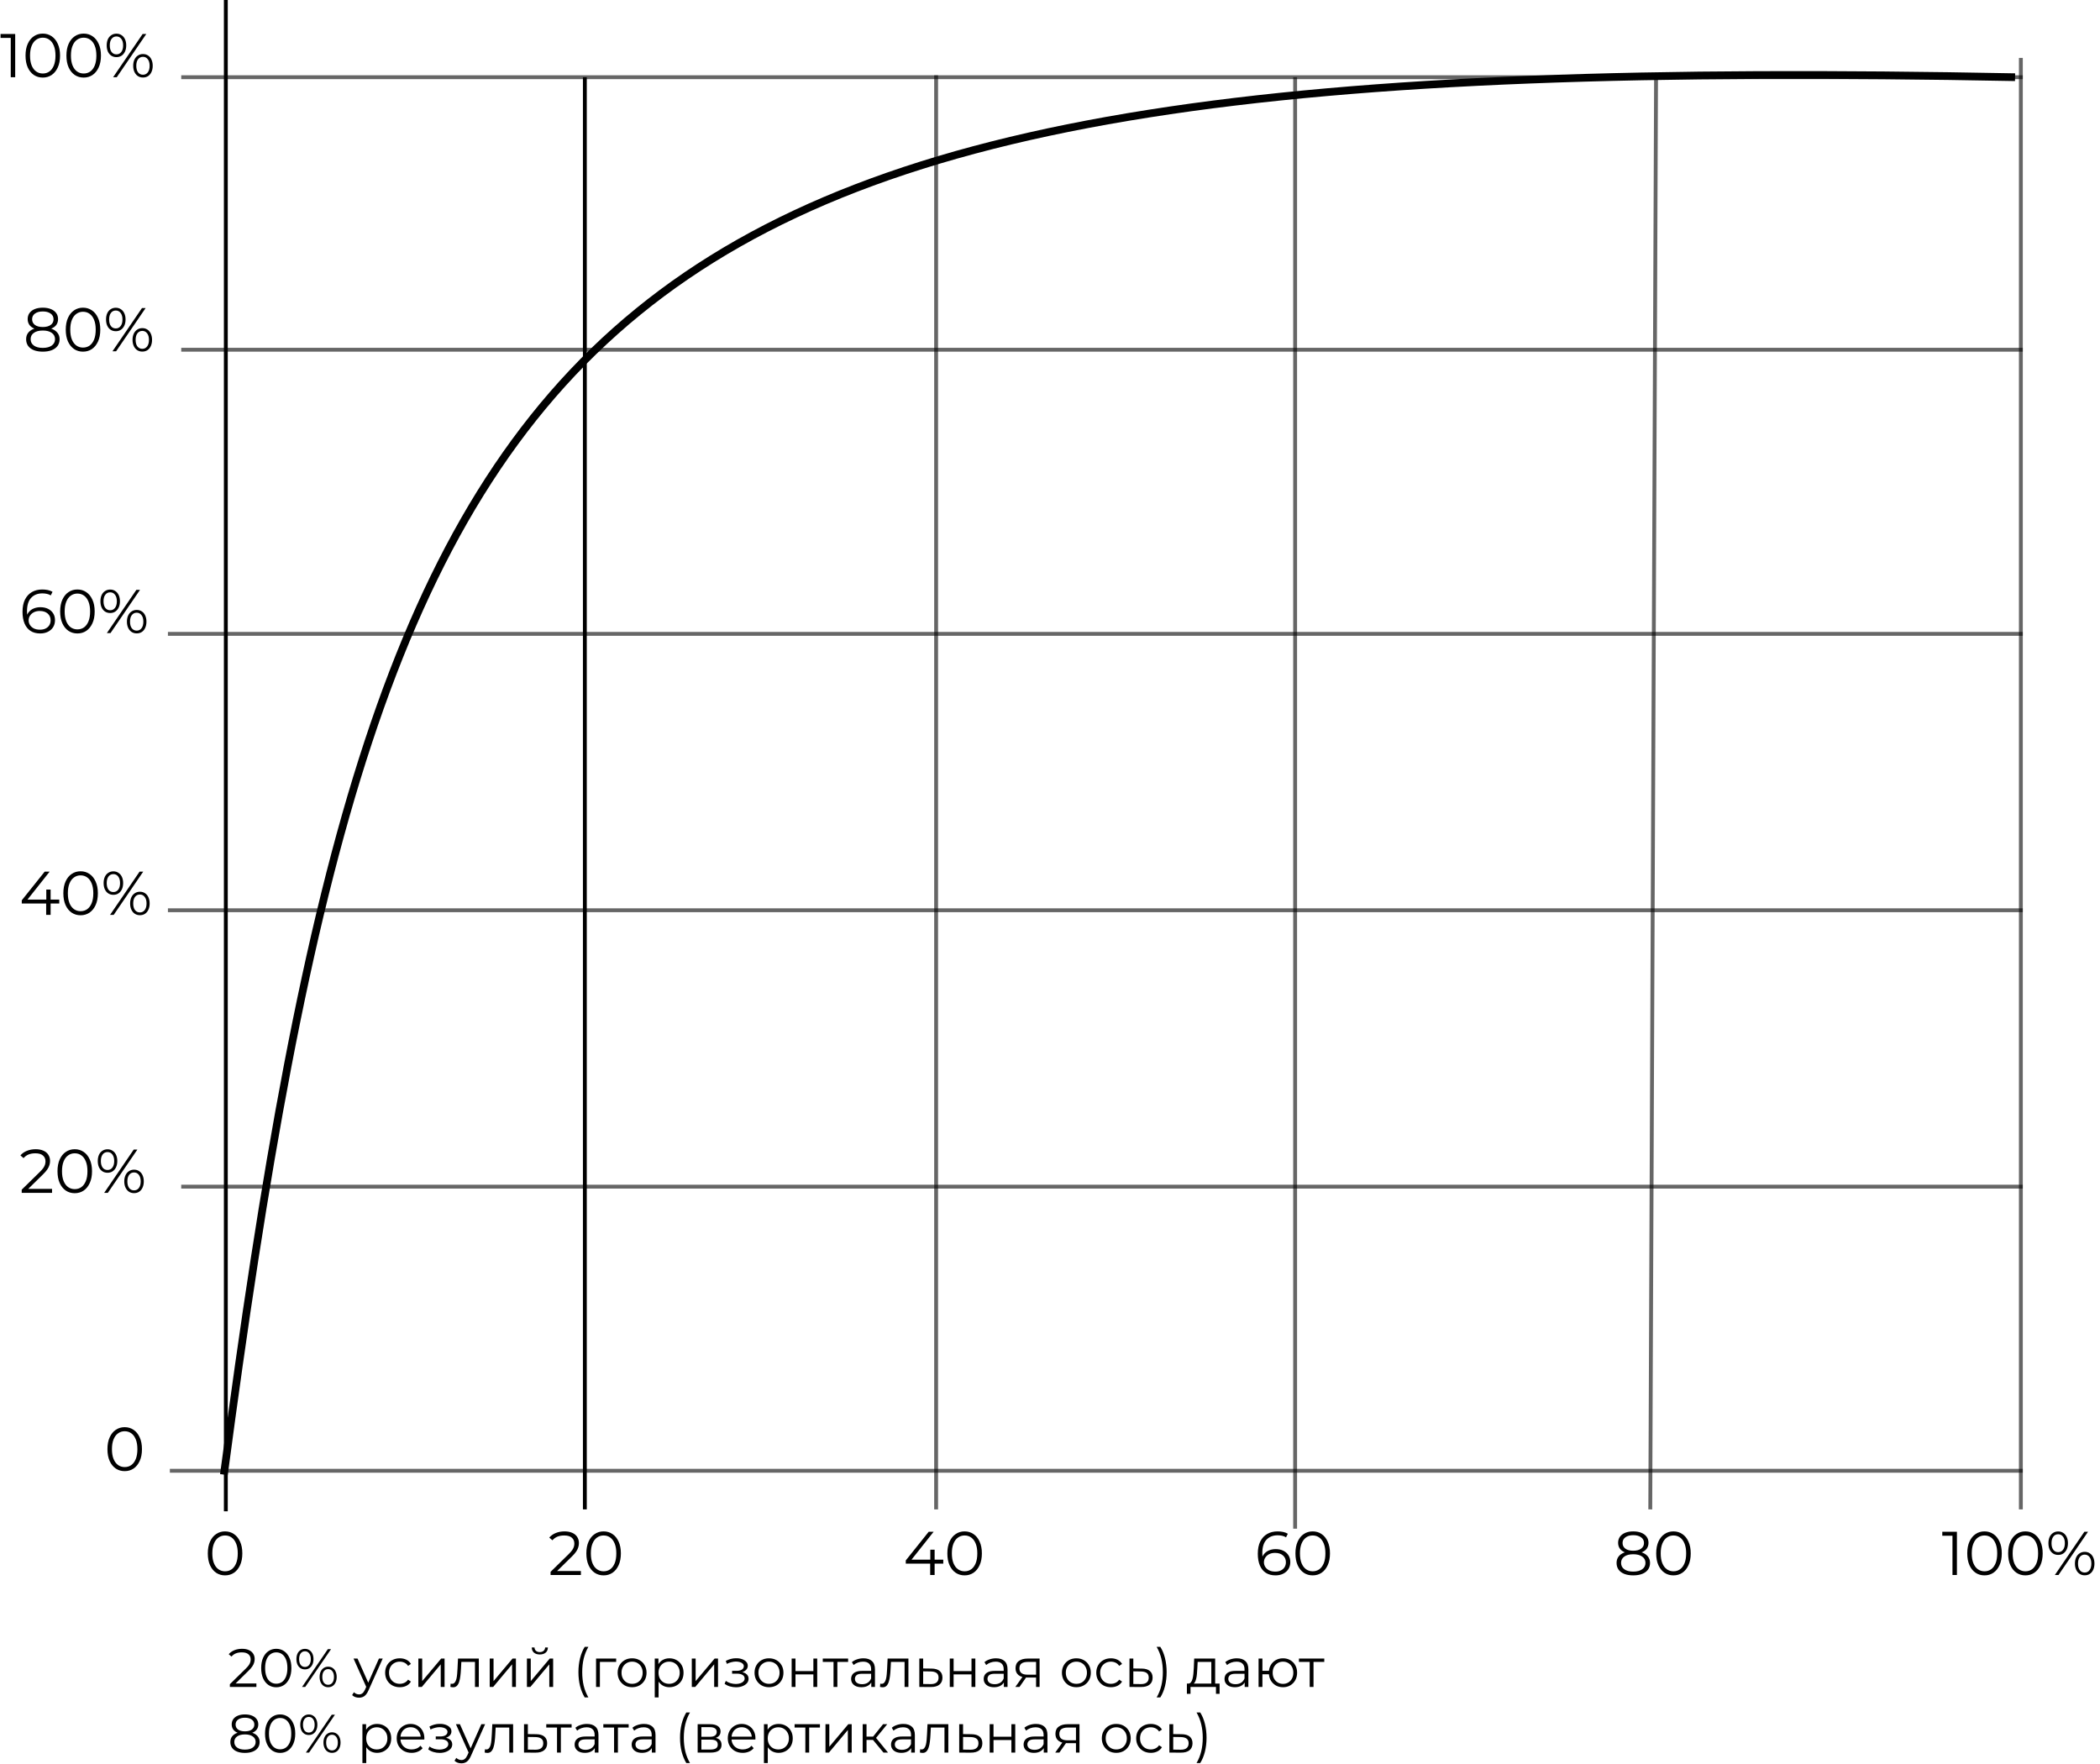 <svg width="544" height="457" viewBox="0 0 544 457" fill="none" xmlns="http://www.w3.org/2000/svg">
<path d="M5.624 309V308.184L10.28 303.624C10.707 303.208 11.027 302.845 11.24 302.536C11.453 302.216 11.597 301.917 11.672 301.64C11.747 301.363 11.784 301.101 11.784 300.856C11.784 300.205 11.56 299.693 11.112 299.32C10.675 298.947 10.024 298.76 9.16 298.76C8.499 298.76 7.912 298.861 7.4 299.064C6.899 299.267 6.467 299.581 6.104 300.008L5.288 299.304C5.725 298.792 6.285 298.397 6.968 298.12C7.651 297.843 8.413 297.704 9.256 297.704C10.013 297.704 10.669 297.827 11.224 298.072C11.779 298.307 12.205 298.653 12.504 299.112C12.813 299.571 12.968 300.109 12.968 300.728C12.968 301.091 12.915 301.448 12.808 301.8C12.712 302.152 12.531 302.525 12.264 302.92C12.008 303.304 11.629 303.741 11.128 304.232L6.856 308.424L6.536 307.976H13.48V309H5.624ZM19.358 309.096C18.494 309.096 17.727 308.872 17.055 308.424C16.383 307.965 15.854 307.315 15.47 306.472C15.086 305.619 14.895 304.595 14.895 303.4C14.895 302.205 15.086 301.187 15.47 300.344C15.854 299.491 16.383 298.84 17.055 298.392C17.727 297.933 18.494 297.704 19.358 297.704C20.223 297.704 20.991 297.933 21.663 298.392C22.334 298.84 22.863 299.491 23.247 300.344C23.641 301.187 23.838 302.205 23.838 303.4C23.838 304.595 23.641 305.619 23.247 306.472C22.863 307.315 22.334 307.965 21.663 308.424C20.991 308.872 20.223 309.096 19.358 309.096ZM19.358 308.04C20.02 308.04 20.596 307.864 21.087 307.512C21.577 307.149 21.961 306.627 22.238 305.944C22.516 305.251 22.654 304.403 22.654 303.4C22.654 302.397 22.516 301.555 22.238 300.872C21.961 300.179 21.577 299.656 21.087 299.304C20.596 298.941 20.02 298.76 19.358 298.76C18.718 298.76 18.148 298.941 17.646 299.304C17.145 299.656 16.756 300.179 16.479 300.872C16.201 301.555 16.062 302.397 16.062 303.4C16.062 304.403 16.201 305.251 16.479 305.944C16.756 306.627 17.145 307.149 17.646 307.512C18.148 307.864 18.718 308.04 19.358 308.04ZM26.992 309L34.64 297.8H35.584L27.936 309H26.992ZM27.856 303.8C27.355 303.8 26.912 303.677 26.528 303.432C26.144 303.176 25.846 302.819 25.632 302.36C25.43 301.901 25.328 301.368 25.328 300.76C25.328 300.152 25.43 299.619 25.632 299.16C25.846 298.701 26.144 298.349 26.528 298.104C26.912 297.848 27.355 297.72 27.856 297.72C28.358 297.72 28.795 297.848 29.168 298.104C29.552 298.349 29.851 298.701 30.064 299.16C30.278 299.619 30.384 300.152 30.384 300.76C30.384 301.368 30.278 301.901 30.064 302.36C29.851 302.819 29.552 303.176 29.168 303.432C28.795 303.677 28.358 303.8 27.856 303.8ZM27.856 303.08C28.379 303.08 28.795 302.877 29.104 302.472C29.424 302.056 29.584 301.485 29.584 300.76C29.584 300.035 29.424 299.469 29.104 299.064C28.795 298.648 28.379 298.44 27.856 298.44C27.323 298.44 26.902 298.648 26.592 299.064C26.283 299.469 26.128 300.035 26.128 300.76C26.128 301.485 26.283 302.056 26.592 302.472C26.902 302.877 27.323 303.08 27.856 303.08ZM34.72 309.08C34.23 309.08 33.792 308.957 33.408 308.712C33.024 308.456 32.726 308.099 32.512 307.64C32.299 307.181 32.192 306.648 32.192 306.04C32.192 305.432 32.299 304.899 32.512 304.44C32.726 303.981 33.024 303.629 33.408 303.384C33.792 303.128 34.23 303 34.72 303C35.232 303 35.675 303.128 36.048 303.384C36.432 303.629 36.726 303.981 36.928 304.44C37.142 304.899 37.248 305.432 37.248 306.04C37.248 306.648 37.142 307.181 36.928 307.64C36.726 308.099 36.432 308.456 36.048 308.712C35.675 308.957 35.232 309.08 34.72 309.08ZM34.72 308.36C35.243 308.36 35.659 308.157 35.968 307.752C36.288 307.336 36.448 306.765 36.448 306.04C36.448 305.315 36.288 304.749 35.968 304.344C35.659 303.928 35.243 303.72 34.72 303.72C34.198 303.72 33.776 303.928 33.456 304.344C33.147 304.749 32.992 305.315 32.992 306.04C32.992 306.765 33.147 307.336 33.456 307.752C33.776 308.157 34.198 308.36 34.72 308.36Z" fill="black"/>
<path d="M5.64 234.056V233.224L11.576 225.8H12.856L6.968 233.224L6.344 233.032H15.352V234.056H5.64ZM11.96 237V234.056L11.992 233.032V230.44H13.112V237H11.96ZM20.874 237.096C20.01 237.096 19.242 236.872 18.57 236.424C17.898 235.965 17.37 235.315 16.986 234.472C16.602 233.619 16.41 232.595 16.41 231.4C16.41 230.205 16.602 229.187 16.986 228.344C17.37 227.491 17.898 226.84 18.57 226.392C19.242 225.933 20.01 225.704 20.874 225.704C21.738 225.704 22.506 225.933 23.178 226.392C23.85 226.84 24.378 227.491 24.762 228.344C25.157 229.187 25.354 230.205 25.354 231.4C25.354 232.595 25.157 233.619 24.762 234.472C24.378 235.315 23.85 235.965 23.178 236.424C22.506 236.872 21.738 237.096 20.874 237.096ZM20.874 236.04C21.535 236.04 22.111 235.864 22.602 235.512C23.093 235.149 23.477 234.627 23.754 233.944C24.032 233.251 24.17 232.403 24.17 231.4C24.17 230.397 24.032 229.555 23.754 228.872C23.477 228.179 23.093 227.656 22.602 227.304C22.111 226.941 21.535 226.76 20.874 226.76C20.234 226.76 19.663 226.941 19.162 227.304C18.661 227.656 18.271 228.179 17.994 228.872C17.717 229.555 17.578 230.397 17.578 231.4C17.578 232.403 17.717 233.251 17.994 233.944C18.271 234.627 18.661 235.149 19.162 235.512C19.663 235.864 20.234 236.04 20.874 236.04ZM28.508 237L36.156 225.8H37.1L29.452 237H28.508ZM29.372 231.8C28.87 231.8 28.428 231.677 28.044 231.432C27.66 231.176 27.361 230.819 27.148 230.36C26.945 229.901 26.844 229.368 26.844 228.76C26.844 228.152 26.945 227.619 27.148 227.16C27.361 226.701 27.66 226.349 28.044 226.104C28.428 225.848 28.87 225.72 29.372 225.72C29.873 225.72 30.311 225.848 30.684 226.104C31.068 226.349 31.366 226.701 31.58 227.16C31.793 227.619 31.9 228.152 31.9 228.76C31.9 229.368 31.793 229.901 31.58 230.36C31.366 230.819 31.068 231.176 30.684 231.432C30.311 231.677 29.873 231.8 29.372 231.8ZM29.372 231.08C29.895 231.08 30.311 230.877 30.62 230.472C30.94 230.056 31.1 229.485 31.1 228.76C31.1 228.035 30.94 227.469 30.62 227.064C30.311 226.648 29.895 226.44 29.372 226.44C28.838 226.44 28.417 226.648 28.108 227.064C27.799 227.469 27.644 228.035 27.644 228.76C27.644 229.485 27.799 230.056 28.108 230.472C28.417 230.877 28.838 231.08 29.372 231.08ZM36.236 237.08C35.745 237.08 35.308 236.957 34.924 236.712C34.54 236.456 34.241 236.099 34.028 235.64C33.815 235.181 33.708 234.648 33.708 234.04C33.708 233.432 33.815 232.899 34.028 232.44C34.241 231.981 34.54 231.629 34.924 231.384C35.308 231.128 35.745 231 36.236 231C36.748 231 37.191 231.128 37.564 231.384C37.948 231.629 38.241 231.981 38.444 232.44C38.657 232.899 38.764 233.432 38.764 234.04C38.764 234.648 38.657 235.181 38.444 235.64C38.241 236.099 37.948 236.456 37.564 236.712C37.191 236.957 36.748 237.08 36.236 237.08ZM36.236 236.36C36.758 236.36 37.175 236.157 37.484 235.752C37.804 235.336 37.964 234.765 37.964 234.04C37.964 233.315 37.804 232.749 37.484 232.344C37.175 231.928 36.758 231.72 36.236 231.72C35.713 231.72 35.292 231.928 34.972 232.344C34.663 232.749 34.508 233.315 34.508 234.04C34.508 234.765 34.663 235.336 34.972 235.752C35.292 236.157 35.713 236.36 36.236 236.36Z" fill="black"/>
<path d="M10.424 164.096C9.432 164.096 8.595 163.877 7.912 163.44C7.229 162.992 6.712 162.352 6.36 161.52C6.008 160.677 5.832 159.669 5.832 158.496C5.832 157.227 6.045 156.165 6.472 155.312C6.909 154.448 7.512 153.797 8.28 153.36C9.048 152.923 9.939 152.704 10.952 152.704C11.453 152.704 11.933 152.752 12.392 152.848C12.851 152.944 13.256 153.099 13.608 153.312L13.144 154.24C12.856 154.048 12.525 153.915 12.152 153.84C11.779 153.755 11.384 153.712 10.968 153.712C9.763 153.712 8.797 154.096 8.072 154.864C7.357 155.632 7 156.779 7 158.304C7 158.539 7.011 158.832 7.032 159.184C7.064 159.525 7.128 159.867 7.224 160.208L6.824 159.904C6.941 159.349 7.171 158.88 7.512 158.496C7.853 158.101 8.28 157.803 8.792 157.6C9.304 157.397 9.864 157.296 10.472 157.296C11.219 157.296 11.875 157.435 12.44 157.712C13.005 157.989 13.448 158.379 13.768 158.88C14.088 159.381 14.248 159.973 14.248 160.656C14.248 161.349 14.083 161.957 13.752 162.48C13.421 162.992 12.963 163.392 12.376 163.68C11.8 163.957 11.149 164.096 10.424 164.096ZM10.376 163.12C10.909 163.12 11.379 163.024 11.784 162.832C12.2 162.629 12.525 162.347 12.76 161.984C12.995 161.611 13.112 161.179 13.112 160.688C13.112 159.952 12.856 159.365 12.344 158.928C11.843 158.491 11.16 158.272 10.296 158.272C9.72 158.272 9.219 158.379 8.792 158.592C8.365 158.805 8.029 159.099 7.784 159.472C7.539 159.835 7.416 160.251 7.416 160.72C7.416 161.125 7.528 161.515 7.752 161.888C7.976 162.251 8.307 162.549 8.744 162.784C9.192 163.008 9.736 163.12 10.376 163.12ZM20.046 164.096C19.182 164.096 18.414 163.872 17.742 163.424C17.07 162.965 16.542 162.315 16.158 161.472C15.774 160.619 15.582 159.595 15.582 158.4C15.582 157.205 15.774 156.187 16.158 155.344C16.542 154.491 17.07 153.84 17.742 153.392C18.414 152.933 19.182 152.704 20.046 152.704C20.91 152.704 21.678 152.933 22.35 153.392C23.022 153.84 23.55 154.491 23.934 155.344C24.329 156.187 24.526 157.205 24.526 158.4C24.526 159.595 24.329 160.619 23.934 161.472C23.55 162.315 23.022 162.965 22.35 163.424C21.678 163.872 20.91 164.096 20.046 164.096ZM20.046 163.04C20.707 163.04 21.283 162.864 21.774 162.512C22.265 162.149 22.649 161.627 22.926 160.944C23.203 160.251 23.342 159.403 23.342 158.4C23.342 157.397 23.203 156.555 22.926 155.872C22.649 155.179 22.265 154.656 21.774 154.304C21.283 153.941 20.707 153.76 20.046 153.76C19.406 153.76 18.835 153.941 18.334 154.304C17.833 154.656 17.443 155.179 17.166 155.872C16.889 156.555 16.75 157.397 16.75 158.4C16.75 159.403 16.889 160.251 17.166 160.944C17.443 161.627 17.833 162.149 18.334 162.512C18.835 162.864 19.406 163.04 20.046 163.04ZM27.68 164L35.328 152.8H36.272L28.624 164H27.68ZM28.544 158.8C28.042 158.8 27.6 158.677 27.216 158.432C26.832 158.176 26.533 157.819 26.32 157.36C26.117 156.901 26.016 156.368 26.016 155.76C26.016 155.152 26.117 154.619 26.32 154.16C26.533 153.701 26.832 153.349 27.216 153.104C27.6 152.848 28.042 152.72 28.544 152.72C29.045 152.72 29.482 152.848 29.856 153.104C30.24 153.349 30.538 153.701 30.752 154.16C30.965 154.619 31.072 155.152 31.072 155.76C31.072 156.368 30.965 156.901 30.752 157.36C30.538 157.819 30.24 158.176 29.856 158.432C29.482 158.677 29.045 158.8 28.544 158.8ZM28.544 158.08C29.066 158.08 29.482 157.877 29.792 157.472C30.112 157.056 30.272 156.485 30.272 155.76C30.272 155.035 30.112 154.469 29.792 154.064C29.482 153.648 29.066 153.44 28.544 153.44C28.01 153.44 27.589 153.648 27.28 154.064C26.97 154.469 26.816 155.035 26.816 155.76C26.816 156.485 26.97 157.056 27.28 157.472C27.589 157.877 28.01 158.08 28.544 158.08ZM35.408 164.08C34.917 164.08 34.48 163.957 34.096 163.712C33.712 163.456 33.413 163.099 33.2 162.64C32.986 162.181 32.88 161.648 32.88 161.04C32.88 160.432 32.986 159.899 33.2 159.44C33.413 158.981 33.712 158.629 34.096 158.384C34.48 158.128 34.917 158 35.408 158C35.92 158 36.362 158.128 36.736 158.384C37.12 158.629 37.413 158.981 37.616 159.44C37.829 159.899 37.936 160.432 37.936 161.04C37.936 161.648 37.829 162.181 37.616 162.64C37.413 163.099 37.12 163.456 36.736 163.712C36.362 163.957 35.92 164.08 35.408 164.08ZM35.408 163.36C35.93 163.36 36.346 163.157 36.656 162.752C36.976 162.336 37.136 161.765 37.136 161.04C37.136 160.315 36.976 159.749 36.656 159.344C36.346 158.928 35.93 158.72 35.408 158.72C34.885 158.72 34.464 158.928 34.144 159.344C33.834 159.749 33.68 160.315 33.68 161.04C33.68 161.765 33.834 162.336 34.144 162.752C34.464 163.157 34.885 163.36 35.408 163.36Z" fill="black"/>
<path d="M11.088 91.096C10.192 91.096 9.419 90.968 8.768 90.712C8.128 90.456 7.632 90.088 7.28 89.608C6.939 89.117 6.768 88.541 6.768 87.88C6.768 87.24 6.933 86.696 7.264 86.248C7.605 85.789 8.096 85.437 8.736 85.192C9.387 84.947 10.171 84.824 11.088 84.824C11.995 84.824 12.773 84.947 13.424 85.192C14.075 85.437 14.571 85.789 14.912 86.248C15.264 86.696 15.44 87.24 15.44 87.88C15.44 88.541 15.264 89.117 14.912 89.608C14.56 90.088 14.059 90.456 13.408 90.712C12.757 90.968 11.984 91.096 11.088 91.096ZM11.088 90.12C12.08 90.12 12.853 89.917 13.408 89.512C13.973 89.107 14.256 88.557 14.256 87.864C14.256 87.171 13.973 86.627 13.408 86.232C12.853 85.827 12.08 85.624 11.088 85.624C10.096 85.624 9.323 85.827 8.768 86.232C8.213 86.627 7.936 87.171 7.936 87.864C7.936 88.557 8.213 89.107 8.768 89.512C9.323 89.917 10.096 90.12 11.088 90.12ZM11.088 85.48C10.256 85.48 9.547 85.368 8.96 85.144C8.384 84.92 7.941 84.6 7.632 84.184C7.323 83.757 7.168 83.251 7.168 82.664C7.168 82.045 7.328 81.517 7.648 81.08C7.979 80.632 8.437 80.291 9.024 80.056C9.611 79.821 10.299 79.704 11.088 79.704C11.877 79.704 12.565 79.821 13.152 80.056C13.749 80.291 14.213 80.632 14.544 81.08C14.875 81.517 15.04 82.045 15.04 82.664C15.04 83.251 14.885 83.757 14.576 84.184C14.267 84.6 13.813 84.92 13.216 85.144C12.629 85.368 11.92 85.48 11.088 85.48ZM11.088 84.712C11.963 84.712 12.645 84.531 13.136 84.168C13.627 83.805 13.872 83.32 13.872 82.712C13.872 82.072 13.616 81.576 13.104 81.224C12.603 80.861 11.931 80.68 11.088 80.68C10.245 80.68 9.573 80.861 9.072 81.224C8.571 81.576 8.32 82.067 8.32 82.696C8.32 83.315 8.56 83.805 9.04 84.168C9.531 84.531 10.213 84.712 11.088 84.712ZM21.499 91.096C20.635 91.096 19.867 90.872 19.195 90.424C18.523 89.965 17.995 89.315 17.611 88.472C17.227 87.619 17.035 86.595 17.035 85.4C17.035 84.205 17.227 83.187 17.611 82.344C17.995 81.491 18.523 80.84 19.195 80.392C19.867 79.933 20.635 79.704 21.499 79.704C22.363 79.704 23.131 79.933 23.803 80.392C24.475 80.84 25.003 81.491 25.387 82.344C25.782 83.187 25.979 84.205 25.979 85.4C25.979 86.595 25.782 87.619 25.387 88.472C25.003 89.315 24.475 89.965 23.803 90.424C23.131 90.872 22.363 91.096 21.499 91.096ZM21.499 90.04C22.16 90.04 22.736 89.864 23.227 89.512C23.718 89.149 24.102 88.627 24.379 87.944C24.657 87.251 24.795 86.403 24.795 85.4C24.795 84.397 24.657 83.555 24.379 82.872C24.102 82.179 23.718 81.656 23.227 81.304C22.736 80.941 22.16 80.76 21.499 80.76C20.859 80.76 20.288 80.941 19.787 81.304C19.286 81.656 18.896 82.179 18.619 82.872C18.342 83.555 18.203 84.397 18.203 85.4C18.203 86.403 18.342 87.251 18.619 87.944C18.896 88.627 19.286 89.149 19.787 89.512C20.288 89.864 20.859 90.04 21.499 90.04ZM29.133 91L36.781 79.8H37.725L30.077 91H29.133ZM29.997 85.8C29.495 85.8 29.053 85.677 28.669 85.432C28.285 85.176 27.986 84.819 27.773 84.36C27.57 83.901 27.469 83.368 27.469 82.76C27.469 82.152 27.57 81.619 27.773 81.16C27.986 80.701 28.285 80.349 28.669 80.104C29.053 79.848 29.495 79.72 29.997 79.72C30.498 79.72 30.936 79.848 31.309 80.104C31.693 80.349 31.991 80.701 32.205 81.16C32.418 81.619 32.525 82.152 32.525 82.76C32.525 83.368 32.418 83.901 32.205 84.36C31.991 84.819 31.693 85.176 31.309 85.432C30.936 85.677 30.498 85.8 29.997 85.8ZM29.997 85.08C30.52 85.08 30.936 84.877 31.245 84.472C31.565 84.056 31.725 83.485 31.725 82.76C31.725 82.035 31.565 81.469 31.245 81.064C30.936 80.648 30.52 80.44 29.997 80.44C29.463 80.44 29.042 80.648 28.733 81.064C28.424 81.469 28.269 82.035 28.269 82.76C28.269 83.485 28.424 84.056 28.733 84.472C29.042 84.877 29.463 85.08 29.997 85.08ZM36.861 91.08C36.37 91.08 35.933 90.957 35.549 90.712C35.165 90.456 34.866 90.099 34.653 89.64C34.44 89.181 34.333 88.648 34.333 88.04C34.333 87.432 34.44 86.899 34.653 86.44C34.866 85.981 35.165 85.629 35.549 85.384C35.933 85.128 36.37 85 36.861 85C37.373 85 37.816 85.128 38.189 85.384C38.573 85.629 38.866 85.981 39.069 86.44C39.282 86.899 39.389 87.432 39.389 88.04C39.389 88.648 39.282 89.181 39.069 89.64C38.866 90.099 38.573 90.456 38.189 90.712C37.816 90.957 37.373 91.08 36.861 91.08ZM36.861 90.36C37.383 90.36 37.8 90.157 38.109 89.752C38.429 89.336 38.589 88.765 38.589 88.04C38.589 87.315 38.429 86.749 38.109 86.344C37.8 85.928 37.383 85.72 36.861 85.72C36.338 85.72 35.917 85.928 35.597 86.344C35.288 86.749 35.133 87.315 35.133 88.04C35.133 88.765 35.288 89.336 35.597 89.752C35.917 90.157 36.338 90.36 36.861 90.36Z" fill="black"/>
<path d="M2.784 20V9.28L3.296 9.824H0.144V8.8H3.936V20H2.784ZM11.077 20.096C10.213 20.096 9.445 19.872 8.773 19.424C8.101 18.965 7.573 18.315 7.189 17.472C6.805 16.619 6.613 15.595 6.613 14.4C6.613 13.205 6.805 12.187 7.189 11.344C7.573 10.491 8.101 9.84 8.773 9.392C9.445 8.933 10.213 8.704 11.077 8.704C11.941 8.704 12.709 8.933 13.381 9.392C14.053 9.84 14.581 10.491 14.965 11.344C15.36 12.187 15.557 13.205 15.557 14.4C15.557 15.595 15.36 16.619 14.965 17.472C14.581 18.315 14.053 18.965 13.381 19.424C12.709 19.872 11.941 20.096 11.077 20.096ZM11.077 19.04C11.739 19.04 12.315 18.864 12.805 18.512C13.296 18.149 13.68 17.627 13.957 16.944C14.235 16.251 14.373 15.403 14.373 14.4C14.373 13.397 14.235 12.555 13.957 11.872C13.68 11.179 13.296 10.656 12.805 10.304C12.315 9.941 11.739 9.76 11.077 9.76C10.437 9.76 9.867 9.941 9.365 10.304C8.864 10.656 8.475 11.179 8.197 11.872C7.92 12.555 7.781 13.397 7.781 14.4C7.781 15.403 7.92 16.251 8.197 16.944C8.475 17.627 8.864 18.149 9.365 18.512C9.867 18.864 10.437 19.04 11.077 19.04ZM21.671 20.096C20.807 20.096 20.039 19.872 19.367 19.424C18.695 18.965 18.167 18.315 17.783 17.472C17.399 16.619 17.207 15.595 17.207 14.4C17.207 13.205 17.399 12.187 17.783 11.344C18.167 10.491 18.695 9.84 19.367 9.392C20.039 8.933 20.807 8.704 21.671 8.704C22.535 8.704 23.303 8.933 23.975 9.392C24.647 9.84 25.175 10.491 25.559 11.344C25.954 12.187 26.151 13.205 26.151 14.4C26.151 15.595 25.954 16.619 25.559 17.472C25.175 18.315 24.647 18.965 23.975 19.424C23.303 19.872 22.535 20.096 21.671 20.096ZM21.671 19.04C22.332 19.04 22.908 18.864 23.399 18.512C23.89 18.149 24.274 17.627 24.551 16.944C24.828 16.251 24.967 15.403 24.967 14.4C24.967 13.397 24.828 12.555 24.551 11.872C24.274 11.179 23.89 10.656 23.399 10.304C22.908 9.941 22.332 9.76 21.671 9.76C21.031 9.76 20.46 9.941 19.959 10.304C19.458 10.656 19.068 11.179 18.791 11.872C18.514 12.555 18.375 13.397 18.375 14.4C18.375 15.403 18.514 16.251 18.791 16.944C19.068 17.627 19.458 18.149 19.959 18.512C20.46 18.864 21.031 19.04 21.671 19.04ZM29.305 20L36.953 8.8H37.897L30.249 20H29.305ZM30.169 14.8C29.667 14.8 29.225 14.677 28.841 14.432C28.457 14.176 28.158 13.819 27.945 13.36C27.742 12.901 27.641 12.368 27.641 11.76C27.641 11.152 27.742 10.619 27.945 10.16C28.158 9.701 28.457 9.349 28.841 9.104C29.225 8.848 29.667 8.72 30.169 8.72C30.67 8.72 31.107 8.848 31.481 9.104C31.865 9.349 32.163 9.701 32.377 10.16C32.59 10.619 32.697 11.152 32.697 11.76C32.697 12.368 32.59 12.901 32.377 13.36C32.163 13.819 31.865 14.176 31.481 14.432C31.107 14.677 30.67 14.8 30.169 14.8ZM30.169 14.08C30.691 14.08 31.107 13.877 31.417 13.472C31.737 13.056 31.897 12.485 31.897 11.76C31.897 11.035 31.737 10.469 31.417 10.064C31.107 9.648 30.691 9.44 30.169 9.44C29.635 9.44 29.214 9.648 28.905 10.064C28.595 10.469 28.441 11.035 28.441 11.76C28.441 12.485 28.595 13.056 28.905 13.472C29.214 13.877 29.635 14.08 30.169 14.08ZM37.033 20.08C36.542 20.08 36.105 19.957 35.721 19.712C35.337 19.456 35.038 19.099 34.825 18.64C34.611 18.181 34.505 17.648 34.505 17.04C34.505 16.432 34.611 15.899 34.825 15.44C35.038 14.981 35.337 14.629 35.721 14.384C36.105 14.128 36.542 14 37.033 14C37.545 14 37.987 14.128 38.361 14.384C38.745 14.629 39.038 14.981 39.241 15.44C39.454 15.899 39.561 16.432 39.561 17.04C39.561 17.648 39.454 18.181 39.241 18.64C39.038 19.099 38.745 19.456 38.361 19.712C37.987 19.957 37.545 20.08 37.033 20.08ZM37.033 19.36C37.555 19.36 37.971 19.157 38.281 18.752C38.601 18.336 38.761 17.765 38.761 17.04C38.761 16.315 38.601 15.749 38.281 15.344C37.971 14.928 37.555 14.72 37.033 14.72C36.51 14.72 36.089 14.928 35.769 15.344C35.459 15.749 35.305 16.315 35.305 17.04C35.305 17.765 35.459 18.336 35.769 18.752C36.089 19.157 36.51 19.36 37.033 19.36Z" fill="black"/>
<path d="M59.546 437V436.286L63.62 432.296C63.993 431.932 64.273 431.615 64.46 431.344C64.647 431.064 64.773 430.803 64.838 430.56C64.903 430.317 64.936 430.089 64.936 429.874C64.936 429.305 64.74 428.857 64.348 428.53C63.965 428.203 63.396 428.04 62.64 428.04C62.061 428.04 61.548 428.129 61.1 428.306C60.661 428.483 60.283 428.759 59.966 429.132L59.252 428.516C59.635 428.068 60.125 427.723 60.722 427.48C61.319 427.237 61.987 427.116 62.724 427.116C63.387 427.116 63.961 427.223 64.446 427.438C64.931 427.643 65.305 427.947 65.566 428.348C65.837 428.749 65.972 429.221 65.972 429.762C65.972 430.079 65.925 430.392 65.832 430.7C65.748 431.008 65.589 431.335 65.356 431.68C65.132 432.016 64.801 432.399 64.362 432.828L60.624 436.496L60.344 436.104H66.42V437H59.546ZM71.564 437.084C70.808 437.084 70.136 436.888 69.548 436.496C68.96 436.095 68.498 435.525 68.162 434.788C67.826 434.041 67.658 433.145 67.658 432.1C67.658 431.055 67.826 430.163 68.162 429.426C68.498 428.679 68.96 428.11 69.548 427.718C70.136 427.317 70.808 427.116 71.564 427.116C72.32 427.116 72.992 427.317 73.58 427.718C74.168 428.11 74.63 428.679 74.966 429.426C75.311 430.163 75.484 431.055 75.484 432.1C75.484 433.145 75.311 434.041 74.966 434.788C74.63 435.525 74.168 436.095 73.58 436.496C72.992 436.888 72.32 437.084 71.564 437.084ZM71.564 436.16C72.142 436.16 72.646 436.006 73.076 435.698C73.505 435.381 73.841 434.923 74.084 434.326C74.326 433.719 74.448 432.977 74.448 432.1C74.448 431.223 74.326 430.485 74.084 429.888C73.841 429.281 73.505 428.824 73.076 428.516C72.646 428.199 72.142 428.04 71.564 428.04C71.004 428.04 70.504 428.199 70.066 428.516C69.627 428.824 69.286 429.281 69.044 429.888C68.801 430.485 68.68 431.223 68.68 432.1C68.68 432.977 68.801 433.719 69.044 434.326C69.286 434.923 69.627 435.381 70.066 435.698C70.504 436.006 71.004 436.16 71.564 436.16ZM78.243 437L84.935 427.2H85.761L79.069 437H78.243ZM78.999 432.45C78.561 432.45 78.173 432.343 77.837 432.128C77.501 431.904 77.24 431.591 77.053 431.19C76.876 430.789 76.787 430.322 76.787 429.79C76.787 429.258 76.876 428.791 77.053 428.39C77.24 427.989 77.501 427.681 77.837 427.466C78.173 427.242 78.561 427.13 78.999 427.13C79.438 427.13 79.821 427.242 80.147 427.466C80.483 427.681 80.745 427.989 80.931 428.39C81.118 428.791 81.211 429.258 81.211 429.79C81.211 430.322 81.118 430.789 80.931 431.19C80.745 431.591 80.483 431.904 80.147 432.128C79.821 432.343 79.438 432.45 78.999 432.45ZM78.999 431.82C79.457 431.82 79.821 431.643 80.091 431.288C80.371 430.924 80.511 430.425 80.511 429.79C80.511 429.155 80.371 428.661 80.091 428.306C79.821 427.942 79.457 427.76 78.999 427.76C78.533 427.76 78.164 427.942 77.893 428.306C77.623 428.661 77.487 429.155 77.487 429.79C77.487 430.425 77.623 430.924 77.893 431.288C78.164 431.643 78.533 431.82 78.999 431.82ZM85.005 437.07C84.576 437.07 84.193 436.963 83.857 436.748C83.521 436.524 83.26 436.211 83.073 435.81C82.887 435.409 82.793 434.942 82.793 434.41C82.793 433.878 82.887 433.411 83.073 433.01C83.26 432.609 83.521 432.301 83.857 432.086C84.193 431.862 84.576 431.75 85.005 431.75C85.453 431.75 85.841 431.862 86.167 432.086C86.503 432.301 86.76 432.609 86.937 433.01C87.124 433.411 87.217 433.878 87.217 434.41C87.217 434.942 87.124 435.409 86.937 435.81C86.76 436.211 86.503 436.524 86.167 436.748C85.841 436.963 85.453 437.07 85.005 437.07ZM85.005 436.44C85.463 436.44 85.827 436.263 86.097 435.908C86.377 435.544 86.517 435.045 86.517 434.41C86.517 433.775 86.377 433.281 86.097 432.926C85.827 432.562 85.463 432.38 85.005 432.38C84.548 432.38 84.179 432.562 83.899 432.926C83.629 433.281 83.493 433.775 83.493 434.41C83.493 435.045 83.629 435.544 83.899 435.908C84.179 436.263 84.548 436.44 85.005 436.44ZM93.011 439.786C92.665 439.786 92.334 439.73 92.017 439.618C91.709 439.506 91.443 439.338 91.219 439.114L91.681 438.372C91.867 438.549 92.068 438.685 92.283 438.778C92.507 438.881 92.754 438.932 93.025 438.932C93.351 438.932 93.631 438.839 93.865 438.652C94.107 438.475 94.336 438.157 94.551 437.7L95.027 436.622L95.139 436.468L98.163 429.65H99.143L95.461 437.882C95.255 438.358 95.027 438.736 94.775 439.016C94.532 439.296 94.266 439.492 93.977 439.604C93.687 439.725 93.365 439.786 93.011 439.786ZM94.971 437.21L91.583 429.65H92.619L95.615 436.398L94.971 437.21ZM103.566 437.07C102.838 437.07 102.185 436.911 101.606 436.594C101.037 436.267 100.589 435.824 100.262 435.264C99.936 434.695 99.772 434.046 99.772 433.318C99.772 432.581 99.936 431.932 100.262 431.372C100.589 430.812 101.037 430.373 101.606 430.056C102.185 429.739 102.838 429.58 103.566 429.58C104.192 429.58 104.756 429.701 105.26 429.944C105.764 430.187 106.161 430.551 106.45 431.036L105.708 431.54C105.456 431.167 105.144 430.891 104.77 430.714C104.397 430.537 103.991 430.448 103.552 430.448C103.03 430.448 102.558 430.569 102.138 430.812C101.718 431.045 101.387 431.377 101.144 431.806C100.902 432.235 100.78 432.739 100.78 433.318C100.78 433.897 100.902 434.401 101.144 434.83C101.387 435.259 101.718 435.595 102.138 435.838C102.558 436.071 103.03 436.188 103.552 436.188C103.991 436.188 104.397 436.099 104.77 435.922C105.144 435.745 105.456 435.474 105.708 435.11L106.45 435.614C106.161 436.09 105.764 436.454 105.26 436.706C104.756 436.949 104.192 437.07 103.566 437.07ZM108.375 437V429.65H109.369V435.488L114.283 429.65H115.165V437H114.171V431.148L109.271 437H108.375ZM116.67 436.986L116.74 436.132C116.805 436.141 116.866 436.155 116.922 436.174C116.987 436.183 117.043 436.188 117.09 436.188C117.388 436.188 117.626 436.076 117.804 435.852C117.99 435.628 118.13 435.329 118.224 434.956C118.317 434.583 118.382 434.163 118.42 433.696C118.457 433.22 118.49 432.744 118.518 432.268L118.644 429.65H124.034V437H123.04V430.224L123.292 430.518H119.288L119.526 430.21L119.414 432.338C119.386 432.973 119.334 433.579 119.26 434.158C119.194 434.737 119.087 435.245 118.938 435.684C118.798 436.123 118.602 436.468 118.35 436.72C118.098 436.963 117.776 437.084 117.384 437.084C117.272 437.084 117.155 437.075 117.034 437.056C116.922 437.037 116.8 437.014 116.67 436.986ZM126.859 437V429.65H127.853V435.488L132.767 429.65H133.649V437H132.655V431.148L127.755 437H126.859ZM136.498 437V429.65H137.492V435.488L142.406 429.65H143.288V437H142.294V431.148L137.394 437H136.498ZM139.83 428.586C139.214 428.586 138.715 428.432 138.332 428.124C137.959 427.807 137.763 427.354 137.744 426.766H138.458C138.467 427.139 138.598 427.433 138.85 427.648C139.102 427.863 139.429 427.97 139.83 427.97C140.231 427.97 140.558 427.863 140.81 427.648C141.071 427.433 141.207 427.139 141.216 426.766H141.93C141.921 427.354 141.725 427.807 141.342 428.124C140.959 428.432 140.455 428.586 139.83 428.586ZM151.467 439.716C150.953 438.867 150.552 437.887 150.263 436.776C149.983 435.656 149.843 434.452 149.843 433.164C149.843 431.876 149.983 430.672 150.263 429.552C150.552 428.423 150.953 427.443 151.467 426.612H152.419C151.868 427.573 151.462 428.595 151.201 429.678C150.949 430.751 150.823 431.913 150.823 433.164C150.823 434.415 150.949 435.581 151.201 436.664C151.462 437.737 151.868 438.755 152.419 439.716H151.467ZM154.408 437V429.65H159.616V430.518H155.15L155.402 430.266V437H154.408ZM163.735 437.07C163.026 437.07 162.386 436.911 161.817 436.594C161.257 436.267 160.814 435.824 160.487 435.264C160.16 434.695 159.997 434.046 159.997 433.318C159.997 432.581 160.16 431.932 160.487 431.372C160.814 430.812 161.257 430.373 161.817 430.056C162.377 429.739 163.016 429.58 163.735 429.58C164.463 429.58 165.107 429.739 165.667 430.056C166.236 430.373 166.68 430.812 166.997 431.372C167.324 431.932 167.487 432.581 167.487 433.318C167.487 434.046 167.324 434.695 166.997 435.264C166.68 435.824 166.236 436.267 165.667 436.594C165.098 436.911 164.454 437.07 163.735 437.07ZM163.735 436.188C164.267 436.188 164.738 436.071 165.149 435.838C165.56 435.595 165.882 435.259 166.115 434.83C166.358 434.391 166.479 433.887 166.479 433.318C166.479 432.739 166.358 432.235 166.115 431.806C165.882 431.377 165.56 431.045 165.149 430.812C164.738 430.569 164.272 430.448 163.749 430.448C163.226 430.448 162.76 430.569 162.349 430.812C161.938 431.045 161.612 431.377 161.369 431.806C161.126 432.235 161.005 432.739 161.005 433.318C161.005 433.887 161.126 434.391 161.369 434.83C161.612 435.259 161.938 435.595 162.349 435.838C162.76 436.071 163.222 436.188 163.735 436.188ZM173.405 437.07C172.771 437.07 172.197 436.925 171.683 436.636C171.17 436.337 170.759 435.913 170.451 435.362C170.153 434.802 170.003 434.121 170.003 433.318C170.003 432.515 170.153 431.839 170.451 431.288C170.75 430.728 171.156 430.303 171.669 430.014C172.183 429.725 172.761 429.58 173.405 429.58C174.105 429.58 174.731 429.739 175.281 430.056C175.841 430.364 176.28 430.803 176.597 431.372C176.915 431.932 177.073 432.581 177.073 433.318C177.073 434.065 176.915 434.718 176.597 435.278C176.28 435.838 175.841 436.277 175.281 436.594C174.731 436.911 174.105 437.07 173.405 437.07ZM169.611 439.716V429.65H170.563V431.862L170.465 433.332L170.605 434.816V439.716H169.611ZM173.335 436.188C173.858 436.188 174.325 436.071 174.735 435.838C175.146 435.595 175.473 435.259 175.715 434.83C175.958 434.391 176.079 433.887 176.079 433.318C176.079 432.749 175.958 432.249 175.715 431.82C175.473 431.391 175.146 431.055 174.735 430.812C174.325 430.569 173.858 430.448 173.335 430.448C172.813 430.448 172.341 430.569 171.921 430.812C171.511 431.055 171.184 431.391 170.941 431.82C170.708 432.249 170.591 432.749 170.591 433.318C170.591 433.887 170.708 434.391 170.941 434.83C171.184 435.259 171.511 435.595 171.921 435.838C172.341 436.071 172.813 436.188 173.335 436.188ZM179.209 437V429.65H180.203V435.488L185.117 429.65H185.999V437H185.005V431.148L180.105 437H179.209ZM190.671 437.084C191.278 437.084 191.824 436.991 192.309 436.804C192.804 436.617 193.196 436.361 193.485 436.034C193.775 435.698 193.919 435.311 193.919 434.872C193.919 434.312 193.681 433.869 193.205 433.542C192.739 433.215 192.085 433.052 191.245 433.052L191.203 433.318C191.679 433.318 192.104 433.243 192.477 433.094C192.851 432.945 193.149 432.735 193.373 432.464C193.597 432.193 193.709 431.876 193.709 431.512C193.709 431.101 193.569 430.751 193.289 430.462C193.009 430.163 192.631 429.935 192.155 429.776C191.689 429.617 191.161 429.547 190.573 429.566C190.144 429.566 189.715 429.627 189.285 429.748C188.865 429.86 188.441 430.028 188.011 430.252L188.291 431.022C188.674 430.826 189.061 430.681 189.453 430.588C189.845 430.485 190.223 430.429 190.587 430.42C190.989 430.42 191.348 430.467 191.665 430.56C191.983 430.653 192.23 430.793 192.407 430.98C192.594 431.167 192.687 431.391 192.687 431.652C192.687 431.895 192.608 432.105 192.449 432.282C192.3 432.459 192.085 432.595 191.805 432.688C191.525 432.781 191.203 432.828 190.839 432.828H189.649V433.556H190.909C191.525 433.556 192.011 433.668 192.365 433.892C192.72 434.107 192.897 434.41 192.897 434.802C192.897 435.073 192.804 435.315 192.617 435.53C192.431 435.745 192.169 435.913 191.833 436.034C191.497 436.155 191.101 436.221 190.643 436.23C190.186 436.23 189.724 436.165 189.257 436.034C188.791 435.894 188.38 435.693 188.025 435.432L187.703 436.174C188.105 436.482 188.567 436.711 189.089 436.86C189.612 437.009 190.139 437.084 190.671 437.084ZM199.2 437.07C198.49 437.07 197.851 436.911 197.282 436.594C196.722 436.267 196.278 435.824 195.952 435.264C195.625 434.695 195.462 434.046 195.462 433.318C195.462 432.581 195.625 431.932 195.952 431.372C196.278 430.812 196.722 430.373 197.282 430.056C197.842 429.739 198.481 429.58 199.2 429.58C199.928 429.58 200.572 429.739 201.132 430.056C201.701 430.373 202.144 430.812 202.462 431.372C202.788 431.932 202.952 432.581 202.952 433.318C202.952 434.046 202.788 434.695 202.462 435.264C202.144 435.824 201.701 436.267 201.132 436.594C200.562 436.911 199.918 437.07 199.2 437.07ZM199.2 436.188C199.732 436.188 200.203 436.071 200.614 435.838C201.024 435.595 201.346 435.259 201.58 434.83C201.822 434.391 201.944 433.887 201.944 433.318C201.944 432.739 201.822 432.235 201.58 431.806C201.346 431.377 201.024 431.045 200.614 430.812C200.203 430.569 199.736 430.448 199.214 430.448C198.691 430.448 198.224 430.569 197.814 430.812C197.403 431.045 197.076 431.377 196.834 431.806C196.591 432.235 196.47 432.739 196.47 433.318C196.47 433.887 196.591 434.391 196.834 434.83C197.076 435.259 197.403 435.595 197.814 435.838C198.224 436.071 198.686 436.188 199.2 436.188ZM205.076 437V429.65H206.07V432.898H210.704V429.65H211.698V437H210.704V433.752H206.07V437H205.076ZM215.923 437V430.252L216.175 430.518H213.137V429.65H219.703V430.518H216.665L216.917 430.252V437H215.923ZM225.705 437V435.376L225.663 435.11V432.394C225.663 431.769 225.485 431.288 225.131 430.952C224.785 430.616 224.267 430.448 223.577 430.448C223.101 430.448 222.648 430.527 222.219 430.686C221.789 430.845 221.425 431.055 221.127 431.316L220.679 430.574C221.052 430.257 221.5 430.014 222.023 429.846C222.545 429.669 223.096 429.58 223.675 429.58C224.627 429.58 225.359 429.818 225.873 430.294C226.395 430.761 226.657 431.475 226.657 432.436V437H225.705ZM223.171 437.07C222.62 437.07 222.139 436.981 221.729 436.804C221.327 436.617 221.019 436.365 220.805 436.048C220.59 435.721 220.483 435.348 220.483 434.928C220.483 434.545 220.571 434.2 220.749 433.892C220.935 433.575 221.234 433.323 221.645 433.136C222.065 432.94 222.625 432.842 223.325 432.842H225.859V433.584H223.353C222.643 433.584 222.149 433.71 221.869 433.962C221.598 434.214 221.463 434.527 221.463 434.9C221.463 435.32 221.626 435.656 221.953 435.908C222.279 436.16 222.737 436.286 223.325 436.286C223.885 436.286 224.365 436.16 224.767 435.908C225.177 435.647 225.476 435.273 225.663 434.788L225.887 435.474C225.7 435.959 225.373 436.347 224.907 436.636C224.449 436.925 223.871 437.07 223.171 437.07ZM227.959 436.986L228.029 436.132C228.094 436.141 228.155 436.155 228.211 436.174C228.276 436.183 228.332 436.188 228.379 436.188C228.677 436.188 228.915 436.076 229.093 435.852C229.279 435.628 229.419 435.329 229.513 434.956C229.606 434.583 229.671 434.163 229.709 433.696C229.746 433.22 229.779 432.744 229.807 432.268L229.933 429.65H235.323V437H234.329V430.224L234.581 430.518H230.577L230.815 430.21L230.703 432.338C230.675 432.973 230.623 433.579 230.549 434.158C230.483 434.737 230.376 435.245 230.227 435.684C230.087 436.123 229.891 436.468 229.639 436.72C229.387 436.963 229.065 437.084 228.673 437.084C228.561 437.084 228.444 437.075 228.323 437.056C228.211 437.037 228.089 437.014 227.959 436.986ZM241.312 432.24C242.236 432.249 242.936 432.455 243.412 432.856C243.898 433.257 244.14 433.836 244.14 434.592C244.14 435.376 243.879 435.978 243.356 436.398C242.843 436.818 242.096 437.023 241.116 437.014L238.148 437V429.65H239.142V432.212L241.312 432.24ZM241.06 436.258C241.742 436.267 242.255 436.132 242.6 435.852C242.955 435.563 243.132 435.143 243.132 434.592C243.132 434.041 242.96 433.64 242.614 433.388C242.269 433.127 241.751 432.991 241.06 432.982L239.142 432.954V436.23L241.06 436.258ZM246.037 437V429.65H247.031V432.898H251.665V429.65H252.659V437H251.665V433.752H247.031V437H246.037ZM260.048 437V435.376L260.006 435.11V432.394C260.006 431.769 259.829 431.288 259.474 430.952C259.129 430.616 258.611 430.448 257.92 430.448C257.444 430.448 256.992 430.527 256.562 430.686C256.133 430.845 255.769 431.055 255.47 431.316L255.022 430.574C255.396 430.257 255.844 430.014 256.366 429.846C256.889 429.669 257.44 429.58 258.018 429.58C258.97 429.58 259.703 429.818 260.216 430.294C260.739 430.761 261 431.475 261 432.436V437H260.048ZM257.514 437.07C256.964 437.07 256.483 436.981 256.072 436.804C255.671 436.617 255.363 436.365 255.148 436.048C254.934 435.721 254.826 435.348 254.826 434.928C254.826 434.545 254.915 434.2 255.092 433.892C255.279 433.575 255.578 433.323 255.988 433.136C256.408 432.94 256.968 432.842 257.668 432.842H260.202V433.584H257.696C256.987 433.584 256.492 433.71 256.212 433.962C255.942 434.214 255.806 434.527 255.806 434.9C255.806 435.32 255.97 435.656 256.296 435.908C256.623 436.16 257.08 436.286 257.668 436.286C258.228 436.286 258.709 436.16 259.11 435.908C259.521 435.647 259.82 435.273 260.006 434.788L260.23 435.474C260.044 435.959 259.717 436.347 259.25 436.636C258.793 436.925 258.214 437.07 257.514 437.07ZM268.392 437V434.354L268.574 434.564H266.082C265.14 434.564 264.402 434.359 263.87 433.948C263.338 433.537 263.072 432.94 263.072 432.156C263.072 431.316 263.357 430.691 263.926 430.28C264.496 429.86 265.256 429.65 266.208 429.65H269.302V437H268.392ZM263.016 437L265.032 434.172H266.068L264.094 437H263.016ZM268.392 434.06V430.224L268.574 430.518H266.236C265.555 430.518 265.023 430.649 264.64 430.91C264.267 431.171 264.08 431.596 264.08 432.184C264.08 433.276 264.776 433.822 266.166 433.822H268.574L268.392 434.06ZM278.825 437.07C278.115 437.07 277.476 436.911 276.907 436.594C276.347 436.267 275.903 435.824 275.577 435.264C275.25 434.695 275.087 434.046 275.087 433.318C275.087 432.581 275.25 431.932 275.577 431.372C275.903 430.812 276.347 430.373 276.907 430.056C277.467 429.739 278.106 429.58 278.825 429.58C279.553 429.58 280.197 429.739 280.757 430.056C281.326 430.373 281.769 430.812 282.087 431.372C282.413 431.932 282.577 432.581 282.577 433.318C282.577 434.046 282.413 434.695 282.087 435.264C281.769 435.824 281.326 436.267 280.757 436.594C280.187 436.911 279.543 437.07 278.825 437.07ZM278.825 436.188C279.357 436.188 279.828 436.071 280.239 435.838C280.649 435.595 280.971 435.259 281.205 434.83C281.447 434.391 281.569 433.887 281.569 433.318C281.569 432.739 281.447 432.235 281.205 431.806C280.971 431.377 280.649 431.045 280.239 430.812C279.828 430.569 279.361 430.448 278.839 430.448C278.316 430.448 277.849 430.569 277.439 430.812C277.028 431.045 276.701 431.377 276.459 431.806C276.216 432.235 276.095 432.739 276.095 433.318C276.095 433.887 276.216 434.391 276.459 434.83C276.701 435.259 277.028 435.595 277.439 435.838C277.849 436.071 278.311 436.188 278.825 436.188ZM287.781 437.07C287.053 437.07 286.4 436.911 285.821 436.594C285.252 436.267 284.804 435.824 284.477 435.264C284.15 434.695 283.987 434.046 283.987 433.318C283.987 432.581 284.15 431.932 284.477 431.372C284.804 430.812 285.252 430.373 285.821 430.056C286.4 429.739 287.053 429.58 287.781 429.58C288.406 429.58 288.971 429.701 289.475 429.944C289.979 430.187 290.376 430.551 290.665 431.036L289.923 431.54C289.671 431.167 289.358 430.891 288.985 430.714C288.612 430.537 288.206 430.448 287.767 430.448C287.244 430.448 286.773 430.569 286.353 430.812C285.933 431.045 285.602 431.377 285.359 431.806C285.116 432.235 284.995 432.739 284.995 433.318C284.995 433.897 285.116 434.401 285.359 434.83C285.602 435.259 285.933 435.595 286.353 435.838C286.773 436.071 287.244 436.188 287.767 436.188C288.206 436.188 288.612 436.099 288.985 435.922C289.358 435.745 289.671 435.474 289.923 435.11L290.665 435.614C290.376 436.09 289.979 436.454 289.475 436.706C288.971 436.949 288.406 437.07 287.781 437.07ZM295.754 432.24C296.678 432.249 297.378 432.455 297.854 432.856C298.339 433.257 298.582 433.836 298.582 434.592C298.582 435.376 298.32 435.978 297.798 436.398C297.284 436.818 296.538 437.023 295.558 437.014L292.59 437V429.65H293.584V432.212L295.754 432.24ZM295.502 436.258C296.183 436.267 296.696 436.132 297.042 435.852C297.396 435.563 297.574 435.143 297.574 434.592C297.574 434.041 297.401 433.64 297.056 433.388C296.71 433.127 296.192 432.991 295.502 432.982L293.584 432.954V436.23L295.502 436.258ZM300.576 439.716H299.624C300.184 438.755 300.59 437.737 300.842 436.664C301.104 435.581 301.234 434.415 301.234 433.164C301.234 431.913 301.104 430.751 300.842 429.678C300.59 428.595 300.184 427.573 299.624 426.612H300.576C301.108 427.443 301.514 428.423 301.794 429.552C302.074 430.672 302.214 431.876 302.214 433.164C302.214 434.452 302.074 435.656 301.794 436.776C301.514 437.887 301.108 438.867 300.576 439.716ZM313.79 436.524V430.518H310.248L310.164 432.156C310.145 432.651 310.113 433.136 310.066 433.612C310.029 434.088 309.959 434.527 309.856 434.928C309.763 435.32 309.627 435.642 309.45 435.894C309.273 436.137 309.044 436.277 308.764 436.314L307.77 436.132C308.059 436.141 308.297 436.039 308.484 435.824C308.671 435.6 308.815 435.297 308.918 434.914C309.021 434.531 309.095 434.097 309.142 433.612C309.189 433.117 309.226 432.613 309.254 432.1L309.352 429.65H314.784V436.524H313.79ZM307.462 438.778V436.132H315.932V438.778H314.994V437H308.4V438.778H307.462ZM322.433 437V435.376L322.391 435.11V432.394C322.391 431.769 322.214 431.288 321.859 430.952C321.514 430.616 320.996 430.448 320.305 430.448C319.829 430.448 319.376 430.527 318.947 430.686C318.518 430.845 318.154 431.055 317.855 431.316L317.407 430.574C317.78 430.257 318.228 430.014 318.751 429.846C319.274 429.669 319.824 429.58 320.403 429.58C321.355 429.58 322.088 429.818 322.601 430.294C323.124 430.761 323.385 431.475 323.385 432.436V437H322.433ZM319.899 437.07C319.348 437.07 318.868 436.981 318.457 436.804C318.056 436.617 317.748 436.365 317.533 436.048C317.318 435.721 317.211 435.348 317.211 434.928C317.211 434.545 317.3 434.2 317.477 433.892C317.664 433.575 317.962 433.323 318.373 433.136C318.793 432.94 319.353 432.842 320.053 432.842H322.587V433.584H320.081C319.372 433.584 318.877 433.71 318.597 433.962C318.326 434.214 318.191 434.527 318.191 434.9C318.191 435.32 318.354 435.656 318.681 435.908C319.008 436.16 319.465 436.286 320.053 436.286C320.613 436.286 321.094 436.16 321.495 435.908C321.906 435.647 322.204 435.273 322.391 434.788L322.615 435.474C322.428 435.959 322.102 436.347 321.635 436.636C321.178 436.925 320.599 437.07 319.899 437.07ZM326.031 437V429.65H327.025V432.814H329.265V433.724H327.025V437H326.031ZM332.359 437.07C331.659 437.07 331.029 436.911 330.469 436.594C329.919 436.267 329.485 435.824 329.167 435.264C328.85 434.695 328.691 434.046 328.691 433.318C328.691 432.581 328.85 431.932 329.167 431.372C329.485 430.812 329.919 430.373 330.469 430.056C331.029 429.739 331.659 429.58 332.359 429.58C333.059 429.58 333.685 429.739 334.235 430.056C334.786 430.373 335.22 430.812 335.537 431.372C335.855 431.932 336.013 432.581 336.013 433.318C336.013 434.046 335.855 434.695 335.537 435.264C335.22 435.824 334.786 436.267 334.235 436.594C333.685 436.911 333.059 437.07 332.359 437.07ZM332.359 436.202C332.873 436.202 333.33 436.081 333.731 435.838C334.133 435.595 334.45 435.259 334.683 434.83C334.917 434.391 335.033 433.887 335.033 433.318C335.033 432.739 334.917 432.235 334.683 431.806C334.45 431.377 334.133 431.045 333.731 430.812C333.33 430.569 332.873 430.448 332.359 430.448C331.855 430.448 331.398 430.569 330.987 430.812C330.586 431.045 330.269 431.377 330.035 431.806C329.802 432.235 329.685 432.739 329.685 433.318C329.685 433.887 329.802 434.391 330.035 434.83C330.269 435.259 330.586 435.595 330.987 435.838C331.398 436.081 331.855 436.202 332.359 436.202ZM339.271 437V430.252L339.523 430.518H336.485V429.65H343.051V430.518H340.013L340.265 430.252V437H339.271ZM63.452 454.084C62.668 454.084 61.991 453.972 61.422 453.748C60.862 453.524 60.428 453.202 60.12 452.782C59.821 452.353 59.672 451.849 59.672 451.27C59.672 450.71 59.817 450.234 60.106 449.842C60.405 449.441 60.834 449.133 61.394 448.918C61.963 448.703 62.649 448.596 63.452 448.596C64.245 448.596 64.927 448.703 65.496 448.918C66.065 449.133 66.499 449.441 66.798 449.842C67.106 450.234 67.26 450.71 67.26 451.27C67.26 451.849 67.106 452.353 66.798 452.782C66.49 453.202 66.051 453.524 65.482 453.748C64.913 453.972 64.236 454.084 63.452 454.084ZM63.452 453.23C64.32 453.23 64.997 453.053 65.482 452.698C65.977 452.343 66.224 451.863 66.224 451.256C66.224 450.649 65.977 450.173 65.482 449.828C64.997 449.473 64.32 449.296 63.452 449.296C62.584 449.296 61.907 449.473 61.422 449.828C60.937 450.173 60.694 450.649 60.694 451.256C60.694 451.863 60.937 452.343 61.422 452.698C61.907 453.053 62.584 453.23 63.452 453.23ZM63.452 449.17C62.724 449.17 62.103 449.072 61.59 448.876C61.086 448.68 60.699 448.4 60.428 448.036C60.157 447.663 60.022 447.219 60.022 446.706C60.022 446.165 60.162 445.703 60.442 445.32C60.731 444.928 61.133 444.629 61.646 444.424C62.159 444.219 62.761 444.116 63.452 444.116C64.143 444.116 64.745 444.219 65.258 444.424C65.781 444.629 66.187 444.928 66.476 445.32C66.765 445.703 66.91 446.165 66.91 446.706C66.91 447.219 66.775 447.663 66.504 448.036C66.233 448.4 65.837 448.68 65.314 448.876C64.801 449.072 64.18 449.17 63.452 449.17ZM63.452 448.498C64.217 448.498 64.815 448.339 65.244 448.022C65.673 447.705 65.888 447.28 65.888 446.748C65.888 446.188 65.664 445.754 65.216 445.446C64.777 445.129 64.189 444.97 63.452 444.97C62.715 444.97 62.127 445.129 61.688 445.446C61.249 445.754 61.03 446.183 61.03 446.734C61.03 447.275 61.24 447.705 61.66 448.022C62.089 448.339 62.687 448.498 63.452 448.498ZM72.562 454.084C71.806 454.084 71.134 453.888 70.546 453.496C69.958 453.095 69.496 452.525 69.16 451.788C68.824 451.041 68.656 450.145 68.656 449.1C68.656 448.055 68.824 447.163 69.16 446.426C69.496 445.679 69.958 445.11 70.546 444.718C71.134 444.317 71.806 444.116 72.562 444.116C73.318 444.116 73.99 444.317 74.578 444.718C75.166 445.11 75.628 445.679 75.964 446.426C76.309 447.163 76.482 448.055 76.482 449.1C76.482 450.145 76.309 451.041 75.964 451.788C75.628 452.525 75.166 453.095 74.578 453.496C73.99 453.888 73.318 454.084 72.562 454.084ZM72.562 453.16C73.14 453.16 73.644 453.006 74.074 452.698C74.503 452.381 74.839 451.923 75.082 451.326C75.324 450.719 75.446 449.977 75.446 449.1C75.446 448.223 75.324 447.485 75.082 446.888C74.839 446.281 74.503 445.824 74.074 445.516C73.644 445.199 73.14 445.04 72.562 445.04C72.002 445.04 71.502 445.199 71.064 445.516C70.625 445.824 70.284 446.281 70.042 446.888C69.799 447.485 69.678 448.223 69.678 449.1C69.678 449.977 69.799 450.719 70.042 451.326C70.284 451.923 70.625 452.381 71.064 452.698C71.502 453.006 72.002 453.16 72.562 453.16ZM79.241 454L85.933 444.2H86.759L80.067 454H79.241ZM79.997 449.45C79.559 449.45 79.171 449.343 78.835 449.128C78.499 448.904 78.238 448.591 78.051 448.19C77.874 447.789 77.785 447.322 77.785 446.79C77.785 446.258 77.874 445.791 78.051 445.39C78.238 444.989 78.499 444.681 78.835 444.466C79.171 444.242 79.559 444.13 79.997 444.13C80.436 444.13 80.819 444.242 81.145 444.466C81.481 444.681 81.743 444.989 81.929 445.39C82.116 445.791 82.209 446.258 82.209 446.79C82.209 447.322 82.116 447.789 81.929 448.19C81.743 448.591 81.481 448.904 81.145 449.128C80.819 449.343 80.436 449.45 79.997 449.45ZM79.997 448.82C80.455 448.82 80.819 448.643 81.089 448.288C81.369 447.924 81.509 447.425 81.509 446.79C81.509 446.155 81.369 445.661 81.089 445.306C80.819 444.942 80.455 444.76 79.997 444.76C79.531 444.76 79.162 444.942 78.891 445.306C78.621 445.661 78.485 446.155 78.485 446.79C78.485 447.425 78.621 447.924 78.891 448.288C79.162 448.643 79.531 448.82 79.997 448.82ZM86.003 454.07C85.574 454.07 85.191 453.963 84.855 453.748C84.519 453.524 84.258 453.211 84.071 452.81C83.885 452.409 83.791 451.942 83.791 451.41C83.791 450.878 83.885 450.411 84.071 450.01C84.258 449.609 84.519 449.301 84.855 449.086C85.191 448.862 85.574 448.75 86.003 448.75C86.451 448.75 86.839 448.862 87.165 449.086C87.501 449.301 87.758 449.609 87.935 450.01C88.122 450.411 88.215 450.878 88.215 451.41C88.215 451.942 88.122 452.409 87.935 452.81C87.758 453.211 87.501 453.524 87.165 453.748C86.839 453.963 86.451 454.07 86.003 454.07ZM86.003 453.44C86.461 453.44 86.825 453.263 87.095 452.908C87.375 452.544 87.515 452.045 87.515 451.41C87.515 450.775 87.375 450.281 87.095 449.926C86.825 449.562 86.461 449.38 86.003 449.38C85.546 449.38 85.177 449.562 84.897 449.926C84.627 450.281 84.491 450.775 84.491 451.41C84.491 452.045 84.627 452.544 84.897 452.908C85.177 453.263 85.546 453.44 86.003 453.44ZM97.677 454.07C97.042 454.07 96.468 453.925 95.955 453.636C95.441 453.337 95.031 452.913 94.723 452.362C94.424 451.802 94.275 451.121 94.275 450.318C94.275 449.515 94.424 448.839 94.723 448.288C95.021 447.728 95.427 447.303 95.941 447.014C96.454 446.725 97.033 446.58 97.677 446.58C98.377 446.58 99.002 446.739 99.553 447.056C100.113 447.364 100.551 447.803 100.869 448.372C101.186 448.932 101.345 449.581 101.345 450.318C101.345 451.065 101.186 451.718 100.869 452.278C100.551 452.838 100.113 453.277 99.553 453.594C99.002 453.911 98.377 454.07 97.677 454.07ZM93.883 456.716V446.65H94.835V448.862L94.737 450.332L94.877 451.816V456.716H93.883ZM97.607 453.188C98.129 453.188 98.596 453.071 99.007 452.838C99.417 452.595 99.744 452.259 99.987 451.83C100.229 451.391 100.351 450.887 100.351 450.318C100.351 449.749 100.229 449.249 99.987 448.82C99.744 448.391 99.417 448.055 99.007 447.812C98.596 447.569 98.129 447.448 97.607 447.448C97.084 447.448 96.613 447.569 96.193 447.812C95.782 448.055 95.455 448.391 95.213 448.82C94.979 449.249 94.863 449.749 94.863 450.318C94.863 450.887 94.979 451.391 95.213 451.83C95.455 452.259 95.782 452.595 96.193 452.838C96.613 453.071 97.084 453.188 97.607 453.188ZM106.63 454.07C105.865 454.07 105.193 453.911 104.614 453.594C104.036 453.267 103.583 452.824 103.256 452.264C102.93 451.695 102.766 451.046 102.766 450.318C102.766 449.59 102.92 448.946 103.228 448.386C103.546 447.826 103.975 447.387 104.516 447.07C105.067 446.743 105.683 446.58 106.364 446.58C107.055 446.58 107.666 446.739 108.198 447.056C108.74 447.364 109.164 447.803 109.472 448.372C109.78 448.932 109.934 449.581 109.934 450.318C109.934 450.365 109.93 450.416 109.92 450.472C109.92 450.519 109.92 450.57 109.92 450.626H103.522V449.884H109.388L108.996 450.178C108.996 449.646 108.88 449.175 108.646 448.764C108.422 448.344 108.114 448.017 107.722 447.784C107.33 447.551 106.878 447.434 106.364 447.434C105.86 447.434 105.408 447.551 105.006 447.784C104.605 448.017 104.292 448.344 104.068 448.764C103.844 449.184 103.732 449.665 103.732 450.206V450.36C103.732 450.92 103.854 451.415 104.096 451.844C104.348 452.264 104.694 452.595 105.132 452.838C105.58 453.071 106.089 453.188 106.658 453.188C107.106 453.188 107.522 453.109 107.904 452.95C108.296 452.791 108.632 452.549 108.912 452.222L109.472 452.866C109.146 453.258 108.735 453.557 108.24 453.762C107.755 453.967 107.218 454.07 106.63 454.07ZM113.904 454.084C114.51 454.084 115.056 453.991 115.542 453.804C116.036 453.617 116.428 453.361 116.718 453.034C117.007 452.698 117.152 452.311 117.152 451.872C117.152 451.312 116.914 450.869 116.438 450.542C115.971 450.215 115.318 450.052 114.478 450.052L114.436 450.318C114.912 450.318 115.336 450.243 115.71 450.094C116.083 449.945 116.382 449.735 116.606 449.464C116.83 449.193 116.942 448.876 116.942 448.512C116.942 448.101 116.802 447.751 116.522 447.462C116.242 447.163 115.864 446.935 115.388 446.776C114.921 446.617 114.394 446.547 113.806 446.566C113.376 446.566 112.947 446.627 112.518 446.748C112.098 446.86 111.673 447.028 111.244 447.252L111.524 448.022C111.906 447.826 112.294 447.681 112.686 447.588C113.078 447.485 113.456 447.429 113.82 447.42C114.221 447.42 114.58 447.467 114.898 447.56C115.215 447.653 115.462 447.793 115.64 447.98C115.826 448.167 115.92 448.391 115.92 448.652C115.92 448.895 115.84 449.105 115.682 449.282C115.532 449.459 115.318 449.595 115.038 449.688C114.758 449.781 114.436 449.828 114.072 449.828H112.882V450.556H114.142C114.758 450.556 115.243 450.668 115.598 450.892C115.952 451.107 116.13 451.41 116.13 451.802C116.13 452.073 116.036 452.315 115.85 452.53C115.663 452.745 115.402 452.913 115.066 453.034C114.73 453.155 114.333 453.221 113.876 453.23C113.418 453.23 112.956 453.165 112.49 453.034C112.023 452.894 111.612 452.693 111.258 452.432L110.936 453.174C111.337 453.482 111.799 453.711 112.322 453.86C112.844 454.009 113.372 454.084 113.904 454.084ZM119.534 456.786C119.189 456.786 118.857 456.73 118.54 456.618C118.232 456.506 117.966 456.338 117.742 456.114L118.204 455.372C118.391 455.549 118.591 455.685 118.806 455.778C119.03 455.881 119.277 455.932 119.548 455.932C119.875 455.932 120.155 455.839 120.388 455.652C120.631 455.475 120.859 455.157 121.074 454.7L121.55 453.622L121.662 453.468L124.686 446.65H125.666L121.984 454.882C121.779 455.358 121.55 455.736 121.298 456.016C121.055 456.296 120.789 456.492 120.5 456.604C120.211 456.725 119.889 456.786 119.534 456.786ZM121.494 454.21L118.106 446.65H119.142L122.138 453.398L121.494 454.21ZM125.556 453.986L125.626 453.132C125.692 453.141 125.752 453.155 125.808 453.174C125.874 453.183 125.93 453.188 125.976 453.188C126.275 453.188 126.513 453.076 126.69 452.852C126.877 452.628 127.017 452.329 127.11 451.956C127.204 451.583 127.269 451.163 127.306 450.696C127.344 450.22 127.376 449.744 127.404 449.268L127.53 446.65H132.92V454H131.926V447.224L132.178 447.518H128.174L128.412 447.21L128.3 449.338C128.272 449.973 128.221 450.579 128.146 451.158C128.081 451.737 127.974 452.245 127.824 452.684C127.684 453.123 127.488 453.468 127.236 453.72C126.984 453.963 126.662 454.084 126.27 454.084C126.158 454.084 126.042 454.075 125.92 454.056C125.808 454.037 125.687 454.014 125.556 453.986ZM138.91 449.24C139.834 449.249 140.534 449.455 141.01 449.856C141.495 450.257 141.738 450.836 141.738 451.592C141.738 452.376 141.477 452.978 140.954 453.398C140.441 453.818 139.694 454.023 138.714 454.014L135.746 454V446.65H136.74V449.212L138.91 449.24ZM138.658 453.258C139.339 453.267 139.853 453.132 140.198 452.852C140.553 452.563 140.73 452.143 140.73 451.592C140.73 451.041 140.557 450.64 140.212 450.388C139.867 450.127 139.349 449.991 138.658 449.982L136.74 449.954V453.23L138.658 453.258ZM144.296 454V447.252L144.548 447.518H141.51V446.65H148.076V447.518H145.038L145.29 447.252V454H144.296ZM154.078 454V452.376L154.036 452.11V449.394C154.036 448.769 153.858 448.288 153.504 447.952C153.158 447.616 152.64 447.448 151.95 447.448C151.474 447.448 151.021 447.527 150.592 447.686C150.162 447.845 149.798 448.055 149.5 448.316L149.052 447.574C149.425 447.257 149.873 447.014 150.396 446.846C150.918 446.669 151.469 446.58 152.048 446.58C153 446.58 153.732 446.818 154.246 447.294C154.768 447.761 155.03 448.475 155.03 449.436V454H154.078ZM151.544 454.07C150.993 454.07 150.512 453.981 150.102 453.804C149.7 453.617 149.392 453.365 149.178 453.048C148.963 452.721 148.856 452.348 148.856 451.928C148.856 451.545 148.944 451.2 149.122 450.892C149.308 450.575 149.607 450.323 150.018 450.136C150.438 449.94 150.998 449.842 151.698 449.842H154.232V450.584H151.726C151.016 450.584 150.522 450.71 150.242 450.962C149.971 451.214 149.836 451.527 149.836 451.9C149.836 452.32 149.999 452.656 150.326 452.908C150.652 453.16 151.11 453.286 151.698 453.286C152.258 453.286 152.738 453.16 153.14 452.908C153.55 452.647 153.849 452.273 154.036 451.788L154.26 452.474C154.073 452.959 153.746 453.347 153.28 453.636C152.822 453.925 152.244 454.07 151.544 454.07ZM159.076 454V447.252L159.328 447.518H156.29V446.65H162.856V447.518H159.818L160.07 447.252V454H159.076ZM168.857 454V452.376L168.815 452.11V449.394C168.815 448.769 168.638 448.288 168.283 447.952C167.938 447.616 167.42 447.448 166.729 447.448C166.253 447.448 165.8 447.527 165.371 447.686C164.942 447.845 164.578 448.055 164.279 448.316L163.831 447.574C164.204 447.257 164.652 447.014 165.175 446.846C165.698 446.669 166.248 446.58 166.827 446.58C167.779 446.58 168.512 446.818 169.025 447.294C169.548 447.761 169.809 448.475 169.809 449.436V454H168.857ZM166.323 454.07C165.772 454.07 165.292 453.981 164.881 453.804C164.48 453.617 164.172 453.365 163.957 453.048C163.742 452.721 163.635 452.348 163.635 451.928C163.635 451.545 163.724 451.2 163.901 450.892C164.088 450.575 164.386 450.323 164.797 450.136C165.217 449.94 165.777 449.842 166.477 449.842H169.011V450.584H166.505C165.796 450.584 165.301 450.71 165.021 450.962C164.75 451.214 164.615 451.527 164.615 451.9C164.615 452.32 164.778 452.656 165.105 452.908C165.432 453.16 165.889 453.286 166.477 453.286C167.037 453.286 167.518 453.16 167.919 452.908C168.33 452.647 168.628 452.273 168.815 451.788L169.039 452.474C168.852 452.959 168.526 453.347 168.059 453.636C167.602 453.925 167.023 454.07 166.323 454.07ZM177.785 456.716C177.272 455.867 176.87 454.887 176.581 453.776C176.301 452.656 176.161 451.452 176.161 450.164C176.161 448.876 176.301 447.672 176.581 446.552C176.87 445.423 177.272 444.443 177.785 443.612H178.737C178.186 444.573 177.78 445.595 177.519 446.678C177.267 447.751 177.141 448.913 177.141 450.164C177.141 451.415 177.267 452.581 177.519 453.664C177.78 454.737 178.186 455.755 178.737 456.716H177.785ZM180.727 454V446.65H183.975C184.805 446.65 185.459 446.809 185.935 447.126C186.42 447.443 186.663 447.91 186.663 448.526C186.663 449.123 186.434 449.585 185.977 449.912C185.519 450.229 184.917 450.388 184.171 450.388L184.367 450.094C185.244 450.094 185.888 450.257 186.299 450.584C186.709 450.911 186.915 451.382 186.915 451.998C186.915 452.633 186.681 453.127 186.215 453.482C185.757 453.827 185.043 454 184.073 454H180.727ZM181.693 453.216H184.031C184.656 453.216 185.127 453.118 185.445 452.922C185.771 452.717 185.935 452.39 185.935 451.942C185.935 451.494 185.79 451.167 185.501 450.962C185.211 450.757 184.754 450.654 184.129 450.654H181.693V453.216ZM181.693 449.912H183.905C184.474 449.912 184.908 449.805 185.207 449.59C185.515 449.375 185.669 449.063 185.669 448.652C185.669 448.241 185.515 447.933 185.207 447.728C184.908 447.523 184.474 447.42 183.905 447.42H181.693V449.912ZM192.394 454.07C191.629 454.07 190.957 453.911 190.378 453.594C189.799 453.267 189.347 452.824 189.02 452.264C188.693 451.695 188.53 451.046 188.53 450.318C188.53 449.59 188.684 448.946 188.992 448.386C189.309 447.826 189.739 447.387 190.28 447.07C190.831 446.743 191.447 446.58 192.128 446.58C192.819 446.58 193.43 446.739 193.962 447.056C194.503 447.364 194.928 447.803 195.236 448.372C195.544 448.932 195.698 449.581 195.698 450.318C195.698 450.365 195.693 450.416 195.684 450.472C195.684 450.519 195.684 450.57 195.684 450.626H189.286V449.884H195.152L194.76 450.178C194.76 449.646 194.643 449.175 194.41 448.764C194.186 448.344 193.878 448.017 193.486 447.784C193.094 447.551 192.641 447.434 192.128 447.434C191.624 447.434 191.171 447.551 190.77 447.784C190.369 448.017 190.056 448.344 189.832 448.764C189.608 449.184 189.496 449.665 189.496 450.206V450.36C189.496 450.92 189.617 451.415 189.86 451.844C190.112 452.264 190.457 452.595 190.896 452.838C191.344 453.071 191.853 453.188 192.422 453.188C192.87 453.188 193.285 453.109 193.668 452.95C194.06 452.791 194.396 452.549 194.676 452.222L195.236 452.866C194.909 453.258 194.499 453.557 194.004 453.762C193.519 453.967 192.982 454.07 192.394 454.07ZM201.692 454.07C201.058 454.07 200.484 453.925 199.97 453.636C199.457 453.337 199.046 452.913 198.738 452.362C198.44 451.802 198.29 451.121 198.29 450.318C198.29 449.515 198.44 448.839 198.738 448.288C199.037 447.728 199.443 447.303 199.956 447.014C200.47 446.725 201.048 446.58 201.692 446.58C202.392 446.58 203.018 446.739 203.568 447.056C204.128 447.364 204.567 447.803 204.884 448.372C205.202 448.932 205.36 449.581 205.36 450.318C205.36 451.065 205.202 451.718 204.884 452.278C204.567 452.838 204.128 453.277 203.568 453.594C203.018 453.911 202.392 454.07 201.692 454.07ZM197.898 456.716V446.65H198.85V448.862L198.752 450.332L198.892 451.816V456.716H197.898ZM201.622 453.188C202.145 453.188 202.612 453.071 203.022 452.838C203.433 452.595 203.76 452.259 204.002 451.83C204.245 451.391 204.366 450.887 204.366 450.318C204.366 449.749 204.245 449.249 204.002 448.82C203.76 448.391 203.433 448.055 203.022 447.812C202.612 447.569 202.145 447.448 201.622 447.448C201.1 447.448 200.628 447.569 200.208 447.812C199.798 448.055 199.471 448.391 199.228 448.82C198.995 449.249 198.878 449.749 198.878 450.318C198.878 450.887 198.995 451.391 199.228 451.83C199.471 452.259 199.798 452.595 200.208 452.838C200.628 453.071 201.1 453.188 201.622 453.188ZM208.623 454V447.252L208.875 447.518H205.837V446.65H212.403V447.518H209.365L209.617 447.252V454H208.623ZM213.84 454V446.65H214.834V452.488L219.748 446.65H220.63V454H219.636V448.148L214.736 454H213.84ZM228.868 454L225.844 450.36L226.67 449.87L230.044 454H228.868ZM223.478 454V446.65H224.472V454H223.478ZM224.164 450.724V449.87H226.53V450.724H224.164ZM226.754 450.43L225.83 450.29L228.756 446.65H229.834L226.754 450.43ZM236.041 454V452.376L235.999 452.11V449.394C235.999 448.769 235.821 448.288 235.467 447.952C235.121 447.616 234.603 447.448 233.913 447.448C233.437 447.448 232.984 447.527 232.555 447.686C232.125 447.845 231.761 448.055 231.463 448.316L231.015 447.574C231.388 447.257 231.836 447.014 232.359 446.846C232.881 446.669 233.432 446.58 234.011 446.58C234.963 446.58 235.695 446.818 236.209 447.294C236.731 447.761 236.993 448.475 236.993 449.436V454H236.041ZM233.507 454.07C232.956 454.07 232.475 453.981 232.065 453.804C231.663 453.617 231.355 453.365 231.141 453.048C230.926 452.721 230.819 452.348 230.819 451.928C230.819 451.545 230.907 451.2 231.085 450.892C231.271 450.575 231.57 450.323 231.981 450.136C232.401 449.94 232.961 449.842 233.66 449.842H236.195V450.584H233.689C232.979 450.584 232.485 450.71 232.205 450.962C231.934 451.214 231.799 451.527 231.799 451.9C231.799 452.32 231.962 452.656 232.289 452.908C232.615 453.16 233.073 453.286 233.66 453.286C234.221 453.286 234.701 453.16 235.103 452.908C235.513 452.647 235.812 452.273 235.999 451.788L236.223 452.474C236.036 452.959 235.709 453.347 235.243 453.636C234.785 453.925 234.207 454.07 233.507 454.07ZM238.295 453.986L238.365 453.132C238.43 453.141 238.491 453.155 238.547 453.174C238.612 453.183 238.668 453.188 238.715 453.188C239.013 453.188 239.251 453.076 239.429 452.852C239.615 452.628 239.755 452.329 239.849 451.956C239.942 451.583 240.007 451.163 240.045 450.696C240.082 450.22 240.115 449.744 240.143 449.268L240.269 446.65H245.659V454H244.665V447.224L244.917 447.518H240.913L241.151 447.21L241.039 449.338C241.011 449.973 240.959 450.579 240.885 451.158C240.819 451.737 240.712 452.245 240.563 452.684C240.423 453.123 240.227 453.468 239.975 453.72C239.723 453.963 239.401 454.084 239.009 454.084C238.897 454.084 238.78 454.075 238.659 454.056C238.547 454.037 238.425 454.014 238.295 453.986ZM251.648 449.24C252.572 449.249 253.272 449.455 253.748 449.856C254.234 450.257 254.476 450.836 254.476 451.592C254.476 452.376 254.215 452.978 253.692 453.398C253.179 453.818 252.432 454.023 251.452 454.014L248.484 454V446.65H249.478V449.212L251.648 449.24ZM251.396 453.258C252.078 453.267 252.591 453.132 252.936 452.852C253.291 452.563 253.468 452.143 253.468 451.592C253.468 451.041 253.296 450.64 252.95 450.388C252.605 450.127 252.087 449.991 251.396 449.982L249.478 449.954V453.23L251.396 453.258ZM256.373 454V446.65H257.367V449.898H262.001V446.65H262.995V454H262.001V450.752H257.367V454H256.373ZM270.384 454V452.376L270.342 452.11V449.394C270.342 448.769 270.165 448.288 269.81 447.952C269.465 447.616 268.947 447.448 268.256 447.448C267.78 447.448 267.328 447.527 266.898 447.686C266.469 447.845 266.105 448.055 265.806 448.316L265.358 447.574C265.732 447.257 266.18 447.014 266.702 446.846C267.225 446.669 267.776 446.58 268.354 446.58C269.306 446.58 270.039 446.818 270.552 447.294C271.075 447.761 271.336 448.475 271.336 449.436V454H270.384ZM267.85 454.07C267.3 454.07 266.819 453.981 266.408 453.804C266.007 453.617 265.699 453.365 265.484 453.048C265.27 452.721 265.162 452.348 265.162 451.928C265.162 451.545 265.251 451.2 265.428 450.892C265.615 450.575 265.914 450.323 266.324 450.136C266.744 449.94 267.304 449.842 268.004 449.842H270.538V450.584H268.032C267.323 450.584 266.828 450.71 266.548 450.962C266.278 451.214 266.142 451.527 266.142 451.9C266.142 452.32 266.306 452.656 266.632 452.908C266.959 453.16 267.416 453.286 268.004 453.286C268.564 453.286 269.045 453.16 269.446 452.908C269.857 452.647 270.156 452.273 270.342 451.788L270.566 452.474C270.38 452.959 270.053 453.347 269.586 453.636C269.129 453.925 268.55 454.07 267.85 454.07ZM278.728 454V451.354L278.91 451.564H276.418C275.476 451.564 274.738 451.359 274.206 450.948C273.674 450.537 273.408 449.94 273.408 449.156C273.408 448.316 273.693 447.691 274.262 447.28C274.832 446.86 275.592 446.65 276.544 446.65H279.638V454H278.728ZM273.352 454L275.368 451.172H276.404L274.43 454H273.352ZM278.728 451.06V447.224L278.91 447.518H276.572C275.891 447.518 275.359 447.649 274.976 447.91C274.603 448.171 274.416 448.596 274.416 449.184C274.416 450.276 275.112 450.822 276.502 450.822H278.91L278.728 451.06ZM289.161 454.07C288.451 454.07 287.812 453.911 287.243 453.594C286.683 453.267 286.239 452.824 285.913 452.264C285.586 451.695 285.423 451.046 285.423 450.318C285.423 449.581 285.586 448.932 285.913 448.372C286.239 447.812 286.683 447.373 287.243 447.056C287.803 446.739 288.442 446.58 289.161 446.58C289.889 446.58 290.533 446.739 291.093 447.056C291.662 447.373 292.105 447.812 292.423 448.372C292.749 448.932 292.913 449.581 292.913 450.318C292.913 451.046 292.749 451.695 292.423 452.264C292.105 452.824 291.662 453.267 291.093 453.594C290.523 453.911 289.879 454.07 289.161 454.07ZM289.161 453.188C289.693 453.188 290.164 453.071 290.575 452.838C290.985 452.595 291.307 452.259 291.541 451.83C291.783 451.391 291.905 450.887 291.905 450.318C291.905 449.739 291.783 449.235 291.541 448.806C291.307 448.377 290.985 448.045 290.575 447.812C290.164 447.569 289.697 447.448 289.175 447.448C288.652 447.448 288.185 447.569 287.775 447.812C287.364 448.045 287.037 448.377 286.795 448.806C286.552 449.235 286.431 449.739 286.431 450.318C286.431 450.887 286.552 451.391 286.795 451.83C287.037 452.259 287.364 452.595 287.775 452.838C288.185 453.071 288.647 453.188 289.161 453.188ZM298.117 454.07C297.389 454.07 296.736 453.911 296.157 453.594C295.588 453.267 295.14 452.824 294.813 452.264C294.486 451.695 294.323 451.046 294.323 450.318C294.323 449.581 294.486 448.932 294.813 448.372C295.14 447.812 295.588 447.373 296.157 447.056C296.736 446.739 297.389 446.58 298.117 446.58C298.742 446.58 299.307 446.701 299.811 446.944C300.315 447.187 300.712 447.551 301.001 448.036L300.259 448.54C300.007 448.167 299.694 447.891 299.321 447.714C298.948 447.537 298.542 447.448 298.103 447.448C297.58 447.448 297.109 447.569 296.689 447.812C296.269 448.045 295.938 448.377 295.695 448.806C295.452 449.235 295.331 449.739 295.331 450.318C295.331 450.897 295.452 451.401 295.695 451.83C295.938 452.259 296.269 452.595 296.689 452.838C297.109 453.071 297.58 453.188 298.103 453.188C298.542 453.188 298.948 453.099 299.321 452.922C299.694 452.745 300.007 452.474 300.259 452.11L301.001 452.614C300.712 453.09 300.315 453.454 299.811 453.706C299.307 453.949 298.742 454.07 298.117 454.07ZM306.09 449.24C307.014 449.249 307.714 449.455 308.19 449.856C308.675 450.257 308.918 450.836 308.918 451.592C308.918 452.376 308.656 452.978 308.134 453.398C307.62 453.818 306.874 454.023 305.894 454.014L302.926 454V446.65H303.92V449.212L306.09 449.24ZM305.838 453.258C306.519 453.267 307.032 453.132 307.378 452.852C307.732 452.563 307.91 452.143 307.91 451.592C307.91 451.041 307.737 450.64 307.392 450.388C307.046 450.127 306.528 449.991 305.838 449.982L303.92 449.954V453.23L305.838 453.258ZM310.912 456.716H309.96C310.52 455.755 310.926 454.737 311.178 453.664C311.44 452.581 311.57 451.415 311.57 450.164C311.57 448.913 311.44 447.751 311.178 446.678C310.926 445.595 310.52 444.573 309.96 443.612H310.912C311.444 444.443 311.85 445.423 312.13 446.552C312.41 447.672 312.55 448.876 312.55 450.164C312.55 451.452 312.41 452.656 312.13 453.776C311.85 454.887 311.444 455.867 310.912 456.716Z" fill="black"/>
<path d="M505.784 408V397.28L506.296 397.824H503.144V396.8H506.936V408H505.784ZM514.077 408.096C513.213 408.096 512.445 407.872 511.773 407.424C511.101 406.965 510.573 406.315 510.189 405.472C509.805 404.619 509.613 403.595 509.613 402.4C509.613 401.205 509.805 400.187 510.189 399.344C510.573 398.491 511.101 397.84 511.773 397.392C512.445 396.933 513.213 396.704 514.077 396.704C514.941 396.704 515.709 396.933 516.381 397.392C517.053 397.84 517.581 398.491 517.965 399.344C518.36 400.187 518.557 401.205 518.557 402.4C518.557 403.595 518.36 404.619 517.965 405.472C517.581 406.315 517.053 406.965 516.381 407.424C515.709 407.872 514.941 408.096 514.077 408.096ZM514.077 407.04C514.739 407.04 515.315 406.864 515.805 406.512C516.296 406.149 516.68 405.627 516.957 404.944C517.235 404.251 517.373 403.403 517.373 402.4C517.373 401.397 517.235 400.555 516.957 399.872C516.68 399.179 516.296 398.656 515.805 398.304C515.315 397.941 514.739 397.76 514.077 397.76C513.437 397.76 512.867 397.941 512.365 398.304C511.864 398.656 511.475 399.179 511.197 399.872C510.92 400.555 510.781 401.397 510.781 402.4C510.781 403.403 510.92 404.251 511.197 404.944C511.475 405.627 511.864 406.149 512.365 406.512C512.867 406.864 513.437 407.04 514.077 407.04ZM524.671 408.096C523.807 408.096 523.039 407.872 522.367 407.424C521.695 406.965 521.167 406.315 520.783 405.472C520.399 404.619 520.207 403.595 520.207 402.4C520.207 401.205 520.399 400.187 520.783 399.344C521.167 398.491 521.695 397.84 522.367 397.392C523.039 396.933 523.807 396.704 524.671 396.704C525.535 396.704 526.303 396.933 526.975 397.392C527.647 397.84 528.175 398.491 528.559 399.344C528.954 400.187 529.151 401.205 529.151 402.4C529.151 403.595 528.954 404.619 528.559 405.472C528.175 406.315 527.647 406.965 526.975 407.424C526.303 407.872 525.535 408.096 524.671 408.096ZM524.671 407.04C525.332 407.04 525.908 406.864 526.399 406.512C526.89 406.149 527.274 405.627 527.551 404.944C527.828 404.251 527.967 403.403 527.967 402.4C527.967 401.397 527.828 400.555 527.551 399.872C527.274 399.179 526.89 398.656 526.399 398.304C525.908 397.941 525.332 397.76 524.671 397.76C524.031 397.76 523.46 397.941 522.959 398.304C522.458 398.656 522.068 399.179 521.791 399.872C521.514 400.555 521.375 401.397 521.375 402.4C521.375 403.403 521.514 404.251 521.791 404.944C522.068 405.627 522.458 406.149 522.959 406.512C523.46 406.864 524.031 407.04 524.671 407.04ZM532.305 408L539.953 396.8H540.897L533.249 408H532.305ZM533.169 402.8C532.667 402.8 532.225 402.677 531.841 402.432C531.457 402.176 531.158 401.819 530.945 401.36C530.742 400.901 530.641 400.368 530.641 399.76C530.641 399.152 530.742 398.619 530.945 398.16C531.158 397.701 531.457 397.349 531.841 397.104C532.225 396.848 532.667 396.72 533.169 396.72C533.67 396.72 534.107 396.848 534.481 397.104C534.865 397.349 535.163 397.701 535.377 398.16C535.59 398.619 535.697 399.152 535.697 399.76C535.697 400.368 535.59 400.901 535.377 401.36C535.163 401.819 534.865 402.176 534.481 402.432C534.107 402.677 533.67 402.8 533.169 402.8ZM533.169 402.08C533.691 402.08 534.107 401.877 534.417 401.472C534.737 401.056 534.897 400.485 534.897 399.76C534.897 399.035 534.737 398.469 534.417 398.064C534.107 397.648 533.691 397.44 533.169 397.44C532.635 397.44 532.214 397.648 531.905 398.064C531.595 398.469 531.441 399.035 531.441 399.76C531.441 400.485 531.595 401.056 531.905 401.472C532.214 401.877 532.635 402.08 533.169 402.08ZM540.033 408.08C539.542 408.08 539.105 407.957 538.721 407.712C538.337 407.456 538.038 407.099 537.825 406.64C537.611 406.181 537.505 405.648 537.505 405.04C537.505 404.432 537.611 403.899 537.825 403.44C538.038 402.981 538.337 402.629 538.721 402.384C539.105 402.128 539.542 402 540.033 402C540.545 402 540.987 402.128 541.361 402.384C541.745 402.629 542.038 402.981 542.241 403.44C542.454 403.899 542.561 404.432 542.561 405.04C542.561 405.648 542.454 406.181 542.241 406.64C542.038 407.099 541.745 407.456 541.361 407.712C540.987 407.957 540.545 408.08 540.033 408.08ZM540.033 407.36C540.555 407.36 540.971 407.157 541.281 406.752C541.601 406.336 541.761 405.765 541.761 405.04C541.761 404.315 541.601 403.749 541.281 403.344C540.971 402.928 540.555 402.72 540.033 402.72C539.51 402.72 539.089 402.928 538.769 403.344C538.459 403.749 538.305 404.315 538.305 405.04C538.305 405.765 538.459 406.336 538.769 406.752C539.089 407.157 539.51 407.36 540.033 407.36Z" fill="black"/>
<path d="M330.424 408.096C329.432 408.096 328.595 407.877 327.912 407.44C327.229 406.992 326.712 406.352 326.36 405.52C326.008 404.677 325.832 403.669 325.832 402.496C325.832 401.227 326.045 400.165 326.472 399.312C326.909 398.448 327.512 397.797 328.28 397.36C329.048 396.923 329.939 396.704 330.952 396.704C331.453 396.704 331.933 396.752 332.392 396.848C332.851 396.944 333.256 397.099 333.608 397.312L333.144 398.24C332.856 398.048 332.525 397.915 332.152 397.84C331.779 397.755 331.384 397.712 330.968 397.712C329.763 397.712 328.797 398.096 328.072 398.864C327.357 399.632 327 400.779 327 402.304C327 402.539 327.011 402.832 327.032 403.184C327.064 403.525 327.128 403.867 327.224 404.208L326.824 403.904C326.941 403.349 327.171 402.88 327.512 402.496C327.853 402.101 328.28 401.803 328.792 401.6C329.304 401.397 329.864 401.296 330.472 401.296C331.219 401.296 331.875 401.435 332.44 401.712C333.005 401.989 333.448 402.379 333.768 402.88C334.088 403.381 334.248 403.973 334.248 404.656C334.248 405.349 334.083 405.957 333.752 406.48C333.421 406.992 332.963 407.392 332.376 407.68C331.8 407.957 331.149 408.096 330.424 408.096ZM330.376 407.12C330.909 407.12 331.379 407.024 331.784 406.832C332.2 406.629 332.525 406.347 332.76 405.984C332.995 405.611 333.112 405.179 333.112 404.688C333.112 403.952 332.856 403.365 332.344 402.928C331.843 402.491 331.16 402.272 330.296 402.272C329.72 402.272 329.219 402.379 328.792 402.592C328.365 402.805 328.029 403.099 327.784 403.472C327.539 403.835 327.416 404.251 327.416 404.72C327.416 405.125 327.528 405.515 327.752 405.888C327.976 406.251 328.307 406.549 328.744 406.784C329.192 407.008 329.736 407.12 330.376 407.12ZM340.046 408.096C339.182 408.096 338.414 407.872 337.742 407.424C337.07 406.965 336.542 406.315 336.158 405.472C335.774 404.619 335.582 403.595 335.582 402.4C335.582 401.205 335.774 400.187 336.158 399.344C336.542 398.491 337.07 397.84 337.742 397.392C338.414 396.933 339.182 396.704 340.046 396.704C340.91 396.704 341.678 396.933 342.35 397.392C343.022 397.84 343.55 398.491 343.934 399.344C344.329 400.187 344.526 401.205 344.526 402.4C344.526 403.595 344.329 404.619 343.934 405.472C343.55 406.315 343.022 406.965 342.35 407.424C341.678 407.872 340.91 408.096 340.046 408.096ZM340.046 407.04C340.707 407.04 341.283 406.864 341.774 406.512C342.265 406.149 342.649 405.627 342.926 404.944C343.203 404.251 343.342 403.403 343.342 402.4C343.342 401.397 343.203 400.555 342.926 399.872C342.649 399.179 342.265 398.656 341.774 398.304C341.283 397.941 340.707 397.76 340.046 397.76C339.406 397.76 338.835 397.941 338.334 398.304C337.833 398.656 337.443 399.179 337.166 399.872C336.889 400.555 336.75 401.397 336.75 402.4C336.75 403.403 336.889 404.251 337.166 404.944C337.443 405.627 337.833 406.149 338.334 406.512C338.835 406.864 339.406 407.04 340.046 407.04Z" fill="black"/>
<path d="M423.088 408.096C422.192 408.096 421.419 407.968 420.768 407.712C420.128 407.456 419.632 407.088 419.28 406.608C418.939 406.117 418.768 405.541 418.768 404.88C418.768 404.24 418.933 403.696 419.264 403.248C419.605 402.789 420.096 402.437 420.736 402.192C421.387 401.947 422.171 401.824 423.088 401.824C423.995 401.824 424.773 401.947 425.424 402.192C426.075 402.437 426.571 402.789 426.912 403.248C427.264 403.696 427.44 404.24 427.44 404.88C427.44 405.541 427.264 406.117 426.912 406.608C426.56 407.088 426.059 407.456 425.408 407.712C424.757 407.968 423.984 408.096 423.088 408.096ZM423.088 407.12C424.08 407.12 424.853 406.917 425.408 406.512C425.973 406.107 426.256 405.557 426.256 404.864C426.256 404.171 425.973 403.627 425.408 403.232C424.853 402.827 424.08 402.624 423.088 402.624C422.096 402.624 421.323 402.827 420.768 403.232C420.213 403.627 419.936 404.171 419.936 404.864C419.936 405.557 420.213 406.107 420.768 406.512C421.323 406.917 422.096 407.12 423.088 407.12ZM423.088 402.48C422.256 402.48 421.547 402.368 420.96 402.144C420.384 401.92 419.941 401.6 419.632 401.184C419.323 400.757 419.168 400.251 419.168 399.664C419.168 399.045 419.328 398.517 419.648 398.08C419.979 397.632 420.437 397.291 421.024 397.056C421.611 396.821 422.299 396.704 423.088 396.704C423.877 396.704 424.565 396.821 425.152 397.056C425.749 397.291 426.213 397.632 426.544 398.08C426.875 398.517 427.04 399.045 427.04 399.664C427.04 400.251 426.885 400.757 426.576 401.184C426.267 401.6 425.813 401.92 425.216 402.144C424.629 402.368 423.92 402.48 423.088 402.48ZM423.088 401.712C423.963 401.712 424.645 401.531 425.136 401.168C425.627 400.805 425.872 400.32 425.872 399.712C425.872 399.072 425.616 398.576 425.104 398.224C424.603 397.861 423.931 397.68 423.088 397.68C422.245 397.68 421.573 397.861 421.072 398.224C420.571 398.576 420.32 399.067 420.32 399.696C420.32 400.315 420.56 400.805 421.04 401.168C421.531 401.531 422.213 401.712 423.088 401.712ZM433.499 408.096C432.635 408.096 431.867 407.872 431.195 407.424C430.523 406.965 429.995 406.315 429.611 405.472C429.227 404.619 429.035 403.595 429.035 402.4C429.035 401.205 429.227 400.187 429.611 399.344C429.995 398.491 430.523 397.84 431.195 397.392C431.867 396.933 432.635 396.704 433.499 396.704C434.363 396.704 435.131 396.933 435.803 397.392C436.475 397.84 437.003 398.491 437.387 399.344C437.782 400.187 437.979 401.205 437.979 402.4C437.979 403.595 437.782 404.619 437.387 405.472C437.003 406.315 436.475 406.965 435.803 407.424C435.131 407.872 434.363 408.096 433.499 408.096ZM433.499 407.04C434.16 407.04 434.736 406.864 435.227 406.512C435.718 406.149 436.102 405.627 436.379 404.944C436.656 404.251 436.795 403.403 436.795 402.4C436.795 401.397 436.656 400.555 436.379 399.872C436.102 399.179 435.718 398.656 435.227 398.304C434.736 397.941 434.16 397.76 433.499 397.76C432.859 397.76 432.288 397.941 431.787 398.304C431.286 398.656 430.896 399.179 430.619 399.872C430.342 400.555 430.203 401.397 430.203 402.4C430.203 403.403 430.342 404.251 430.619 404.944C430.896 405.627 431.286 406.149 431.787 406.512C432.288 406.864 432.859 407.04 433.499 407.04Z" fill="black"/>
<path d="M234.64 405.056V404.224L240.576 396.8H241.856L235.968 404.224L235.344 404.032H244.352V405.056H234.64ZM240.96 408V405.056L240.992 404.032V401.44H242.112V408H240.96ZM249.874 408.096C249.01 408.096 248.242 407.872 247.57 407.424C246.898 406.965 246.37 406.315 245.986 405.472C245.602 404.619 245.41 403.595 245.41 402.4C245.41 401.205 245.602 400.187 245.986 399.344C246.37 398.491 246.898 397.84 247.57 397.392C248.242 396.933 249.01 396.704 249.874 396.704C250.738 396.704 251.506 396.933 252.178 397.392C252.85 397.84 253.378 398.491 253.762 399.344C254.157 400.187 254.354 401.205 254.354 402.4C254.354 403.595 254.157 404.619 253.762 405.472C253.378 406.315 252.85 406.965 252.178 407.424C251.506 407.872 250.738 408.096 249.874 408.096ZM249.874 407.04C250.535 407.04 251.111 406.864 251.602 406.512C252.093 406.149 252.477 405.627 252.754 404.944C253.031 404.251 253.17 403.403 253.17 402.4C253.17 401.397 253.031 400.555 252.754 399.872C252.477 399.179 252.093 398.656 251.602 398.304C251.111 397.941 250.535 397.76 249.874 397.76C249.234 397.76 248.663 397.941 248.162 398.304C247.661 398.656 247.271 399.179 246.994 399.872C246.717 400.555 246.578 401.397 246.578 402.4C246.578 403.403 246.717 404.251 246.994 404.944C247.271 405.627 247.661 406.149 248.162 406.512C248.663 406.864 249.234 407.04 249.874 407.04Z" fill="black"/>
<path d="M142.624 408V407.184L147.28 402.624C147.707 402.208 148.027 401.845 148.24 401.536C148.453 401.216 148.597 400.917 148.672 400.64C148.747 400.363 148.784 400.101 148.784 399.856C148.784 399.205 148.56 398.693 148.112 398.32C147.675 397.947 147.024 397.76 146.16 397.76C145.499 397.76 144.912 397.861 144.4 398.064C143.899 398.267 143.467 398.581 143.104 399.008L142.288 398.304C142.725 397.792 143.285 397.397 143.968 397.12C144.651 396.843 145.413 396.704 146.256 396.704C147.013 396.704 147.669 396.827 148.224 397.072C148.779 397.307 149.205 397.653 149.504 398.112C149.813 398.571 149.968 399.109 149.968 399.728C149.968 400.091 149.915 400.448 149.808 400.8C149.712 401.152 149.531 401.525 149.264 401.92C149.008 402.304 148.629 402.741 148.128 403.232L143.856 407.424L143.536 406.976H150.48V408H142.624ZM156.359 408.096C155.495 408.096 154.727 407.872 154.055 407.424C153.383 406.965 152.855 406.315 152.471 405.472C152.087 404.619 151.895 403.595 151.895 402.4C151.895 401.205 152.087 400.187 152.471 399.344C152.855 398.491 153.383 397.84 154.055 397.392C154.727 396.933 155.495 396.704 156.359 396.704C157.223 396.704 157.991 396.933 158.663 397.392C159.335 397.84 159.863 398.491 160.247 399.344C160.641 400.187 160.839 401.205 160.839 402.4C160.839 403.595 160.641 404.619 160.247 405.472C159.863 406.315 159.335 406.965 158.663 407.424C157.991 407.872 157.223 408.096 156.359 408.096ZM156.359 407.04C157.02 407.04 157.596 406.864 158.087 406.512C158.577 406.149 158.961 405.627 159.239 404.944C159.516 404.251 159.655 403.403 159.655 402.4C159.655 401.397 159.516 400.555 159.239 399.872C158.961 399.179 158.577 398.656 158.087 398.304C157.596 397.941 157.02 397.76 156.359 397.76C155.719 397.76 155.148 397.941 154.647 398.304C154.145 398.656 153.756 399.179 153.479 399.872C153.201 400.555 153.062 401.397 153.062 402.4C153.062 403.403 153.201 404.251 153.479 404.944C153.756 405.627 154.145 406.149 154.647 406.512C155.148 406.864 155.719 407.04 156.359 407.04Z" fill="black"/>
<path d="M58.001 382C99.5 68.5 148.001 12.8 522.001 20" stroke="black" stroke-width="2"/>
<path d="M151.505 391.003L151.505 20" stroke="black"/>
<path d="M58.5 391.5L58.5 0" stroke="black"/>
<path d="M58.296 408.096C57.432 408.096 56.664 407.872 55.992 407.424C55.32 406.965 54.792 406.315 54.408 405.472C54.024 404.619 53.832 403.595 53.832 402.4C53.832 401.205 54.024 400.187 54.408 399.344C54.792 398.491 55.32 397.84 55.992 397.392C56.664 396.933 57.432 396.704 58.296 396.704C59.16 396.704 59.928 396.933 60.6 397.392C61.272 397.84 61.8 398.491 62.184 399.344C62.579 400.187 62.776 401.205 62.776 402.4C62.776 403.595 62.579 404.619 62.184 405.472C61.8 406.315 61.272 406.965 60.6 407.424C59.928 407.872 59.16 408.096 58.296 408.096ZM58.296 407.04C58.957 407.04 59.533 406.864 60.024 406.512C60.515 406.149 60.899 405.627 61.176 404.944C61.453 404.251 61.592 403.403 61.592 402.4C61.592 401.397 61.453 400.555 61.176 399.872C60.899 399.179 60.515 398.656 60.024 398.304C59.533 397.941 58.957 397.76 58.296 397.76C57.656 397.76 57.085 397.941 56.584 398.304C56.083 398.656 55.693 399.179 55.416 399.872C55.139 400.555 55 401.397 55 402.4C55 403.403 55.139 404.251 55.416 404.944C55.693 405.627 56.083 406.149 56.584 406.512C57.085 406.864 57.656 407.04 58.296 407.04Z" fill="black"/>
<path d="M32.296 381.096C31.432 381.096 30.664 380.872 29.992 380.424C29.32 379.965 28.792 379.315 28.408 378.472C28.024 377.619 27.832 376.595 27.832 375.4C27.832 374.205 28.024 373.187 28.408 372.344C28.792 371.491 29.32 370.84 29.992 370.392C30.664 369.933 31.432 369.704 32.296 369.704C33.16 369.704 33.928 369.933 34.6 370.392C35.272 370.84 35.8 371.491 36.184 372.344C36.579 373.187 36.776 374.205 36.776 375.4C36.776 376.595 36.579 377.619 36.184 378.472C35.8 379.315 35.272 379.965 34.6 380.424C33.928 380.872 33.16 381.096 32.296 381.096ZM32.296 380.04C32.957 380.04 33.533 379.864 34.024 379.512C34.515 379.149 34.899 378.627 35.176 377.944C35.453 377.251 35.592 376.403 35.592 375.4C35.592 374.397 35.453 373.555 35.176 372.872C34.899 372.179 34.515 371.656 34.024 371.304C33.533 370.941 32.957 370.76 32.296 370.76C31.656 370.76 31.085 370.941 30.584 371.304C30.083 371.656 29.693 372.179 29.416 372.872C29.139 373.555 29 374.397 29 375.4C29 376.403 29.139 377.251 29.416 377.944C29.693 378.627 30.083 379.149 30.584 379.512C31.085 379.864 31.656 380.04 32.296 380.04Z" fill="black"/>
<path d="M242.5 391.005L242.5 19.5" stroke="black" stroke-opacity="0.6"/>
<line x1="335.5" y1="396.005" x2="335.5" y2="20" stroke="black" stroke-opacity="0.6"/>
<path d="M427.5 391.005L429 19.5" stroke="black" stroke-opacity="0.6"/>
<line x1="523.5" y1="391.005" x2="523.5" y2="15" stroke="black" stroke-opacity="0.6"/>
<path d="M524 381L44 381M524 164.2L43.5 164.2M523.994 307.398L46.945 307.398M524 235.799L43.5 235.799M523.999 20L46.95 20M524 90.598L46.951 90.598" stroke="black" stroke-opacity="0.6"/>
</svg>
